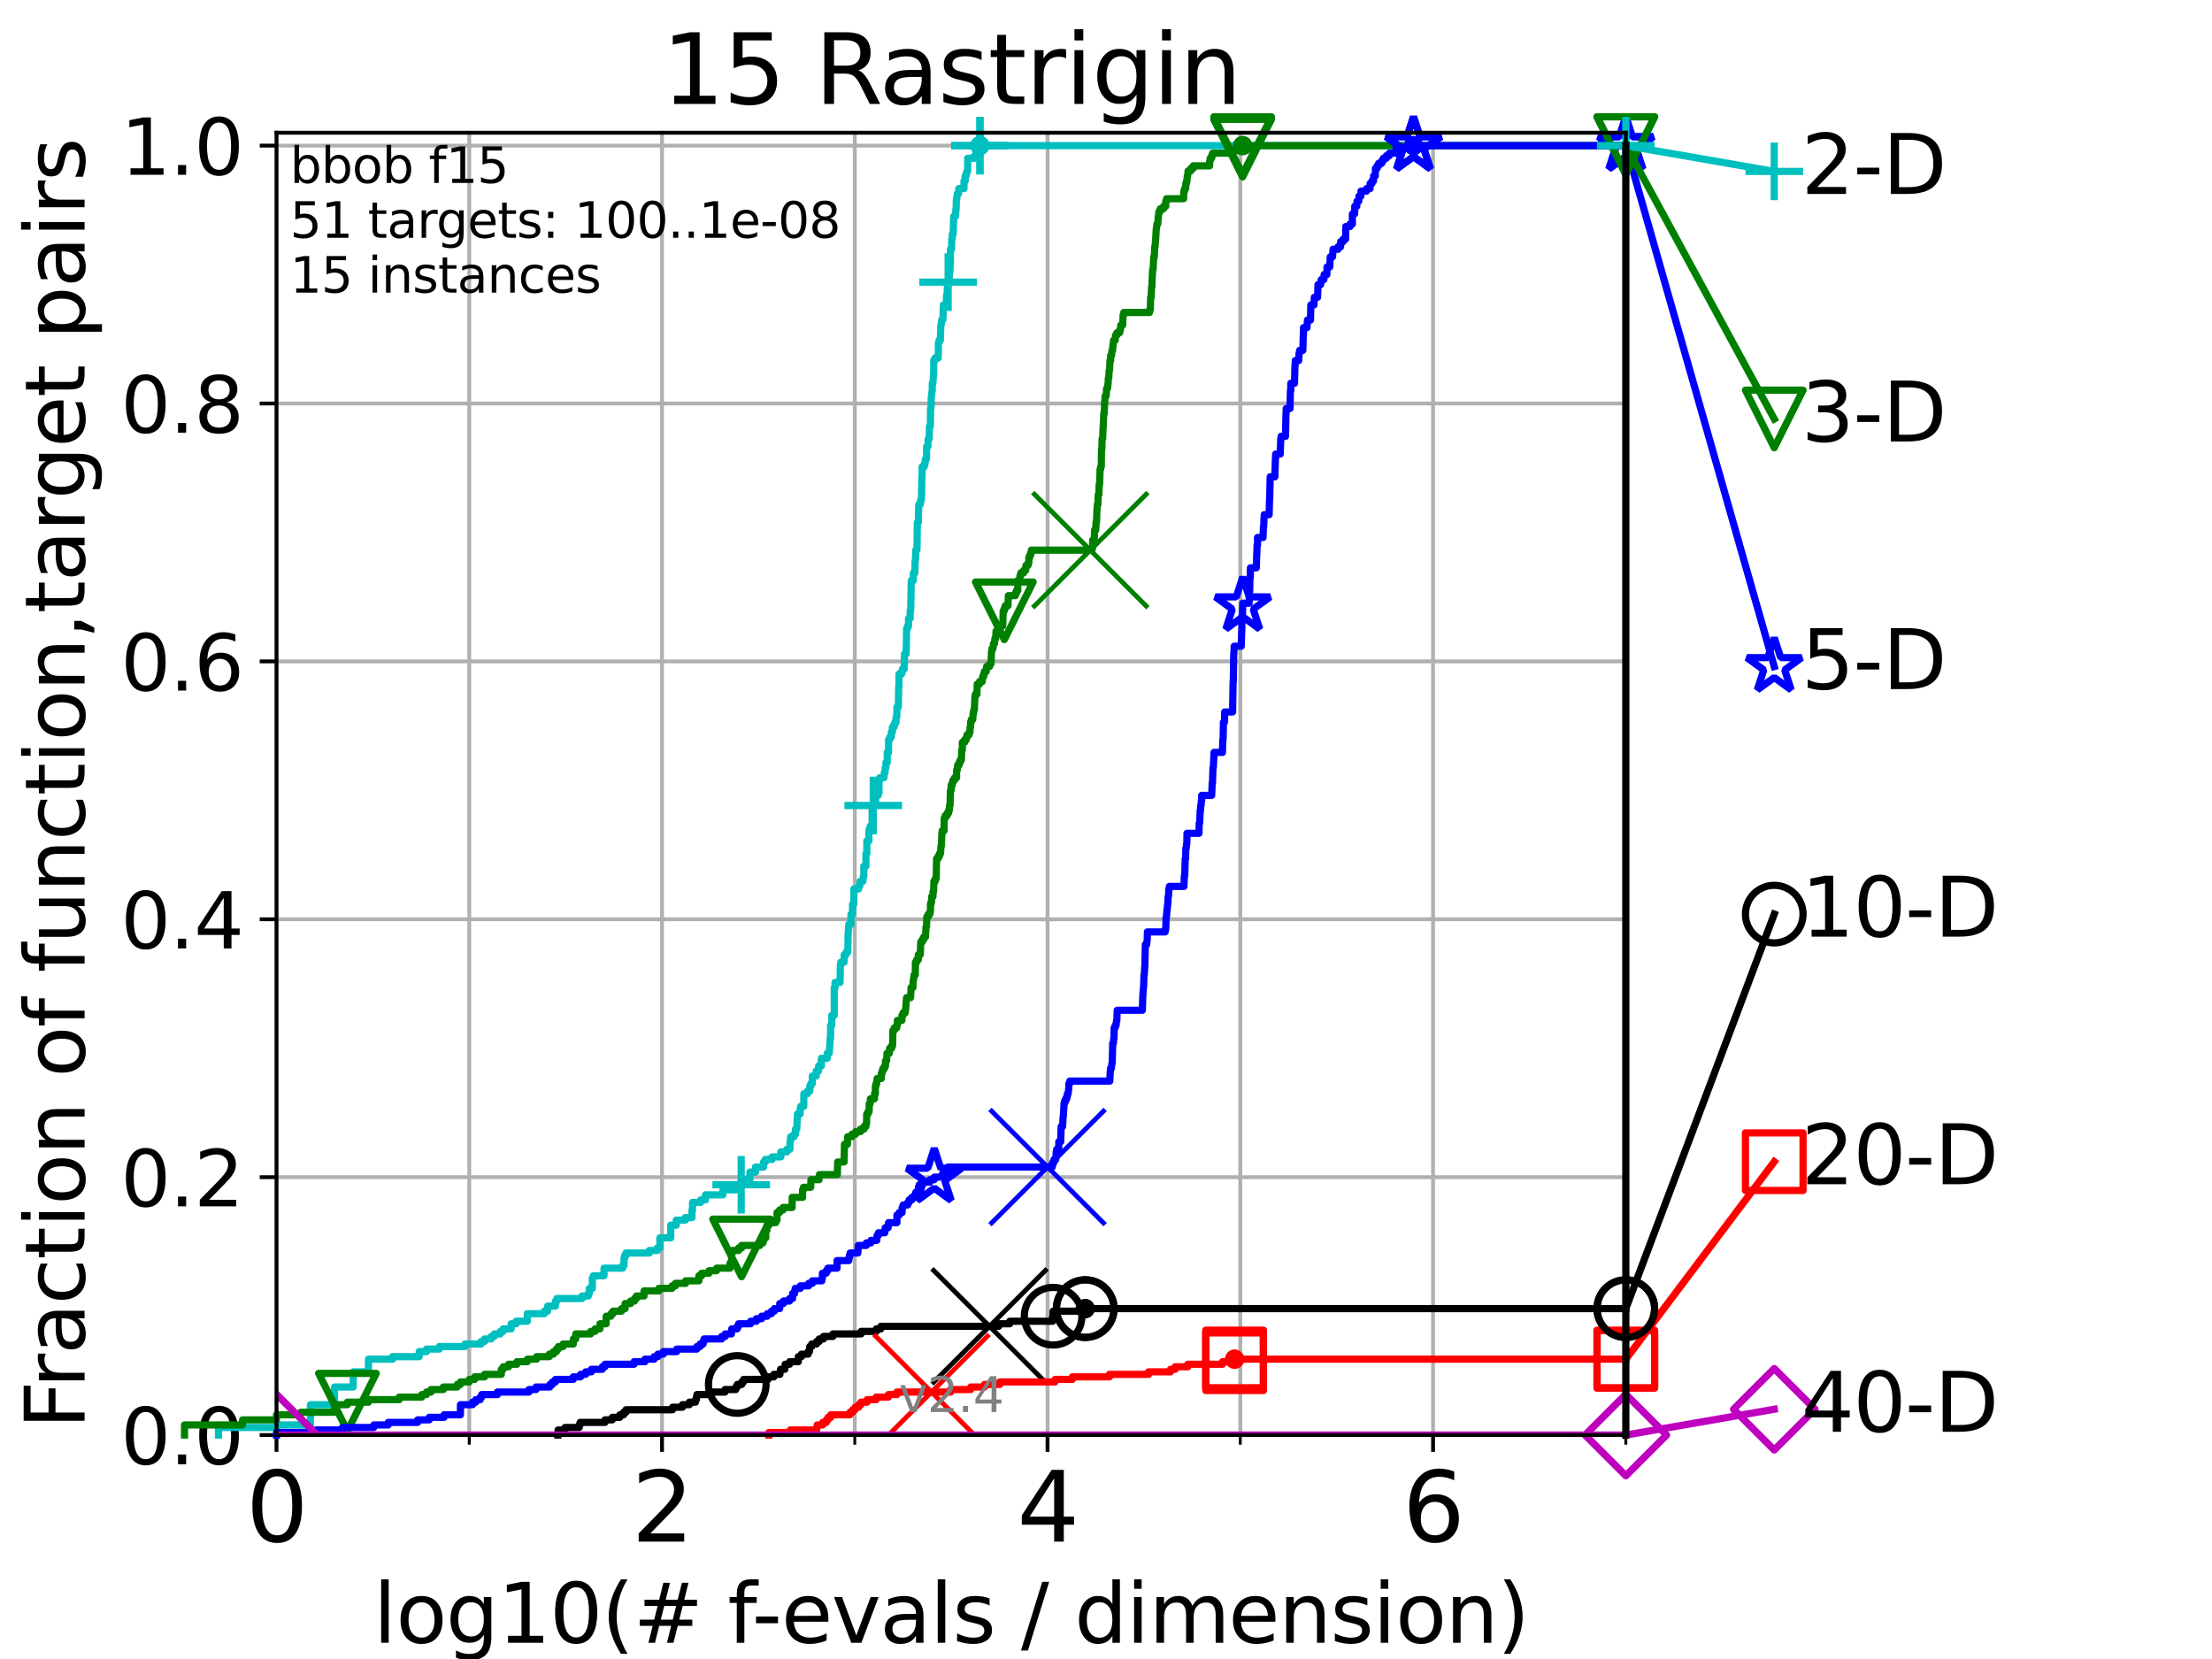 <?xml version="1.0" encoding="utf-8" standalone="no"?>
<!DOCTYPE svg PUBLIC "-//W3C//DTD SVG 1.1//EN"
  "http://www.w3.org/Graphics/SVG/1.1/DTD/svg11.dtd">
<svg height="345.6pt" version="1.1" viewBox="0 0 460.8 345.6" width="460.8pt" xmlns="http://www.w3.org/2000/svg" xmlns:xlink="http://www.w3.org/1999/xlink">
 <defs>
  <style type="text/css">*{stroke-linecap:butt;stroke-linejoin:round;}</style>
 </defs>
 <g id="figure_1">
  <g id="patch_1">
   <path d="M 0 345.6 
L 460.8 345.6 
L 460.8 0 
L 0 0 
z
" style="fill:#ffffff;"/>
  </g>
  <g id="axes_1">
   <g id="patch_2">
    <path d="M 57.6 298.944 
L 338.688 298.944 
L 338.688 27.648 
L 57.6 27.648 
z
" style="fill:#ffffff;"/>
   </g>
   <g id="matplotlib.axis_1">
    <g id="xtick_1">
     <g id="line2d_1">
      <path clip-path="url(#p0e43be6af9)" d="M 57.6 298.944 
L 57.6 27.648 
" style="fill:none;stroke:#b0b0b0;stroke-linecap:square;stroke-width:0.8;"/>
     </g>
     <g id="line2d_2">
      <defs>
       <path d="M 0 0 
L 0 3.5 
" id="mece39b4606" style="stroke:#000000;stroke-width:0.8;"/>
      </defs>
      <g>
       <use style="stroke:#000000;stroke-width:0.8;" x="57.6" xlink:href="#mece39b4606" y="298.944"/>
      </g>
     </g>
     <g id="text_1">
      <!-- 0 -->
      <g transform="translate(51.237 321.141)scale(0.2 -0.2)">
       <defs>
        <path d="M 2034 4250 
Q 1547 4250 1301 3770 
Q 1056 3291 1056 2328 
Q 1056 1369 1301 889 
Q 1547 409 2034 409 
Q 2525 409 2770 889 
Q 3016 1369 3016 2328 
Q 3016 3291 2770 3770 
Q 2525 4250 2034 4250 
z
M 2034 4750 
Q 2819 4750 3233 4129 
Q 3647 3509 3647 2328 
Q 3647 1150 3233 529 
Q 2819 -91 2034 -91 
Q 1250 -91 836 529 
Q 422 1150 422 2328 
Q 422 3509 836 4129 
Q 1250 4750 2034 4750 
z
" id="DejaVuSans-30" transform="scale(0.016)"/>
       </defs>
       <use xlink:href="#DejaVuSans-30"/>
      </g>
     </g>
    </g>
    <g id="xtick_2">
     <g id="line2d_3">
      <path clip-path="url(#p0e43be6af9)" d="M 137.911 298.944 
L 137.911 27.648 
" style="fill:none;stroke:#b0b0b0;stroke-linecap:square;stroke-width:0.8;"/>
     </g>
     <g id="line2d_4">
      <g>
       <use style="stroke:#000000;stroke-width:0.8;" x="137.911" xlink:href="#mece39b4606" y="298.944"/>
      </g>
     </g>
     <g id="text_2">
      <!-- 2 -->
      <g transform="translate(131.548 321.141)scale(0.2 -0.2)">
       <defs>
        <path d="M 1228 531 
L 3431 531 
L 3431 0 
L 469 0 
L 469 531 
Q 828 903 1448 1529 
Q 2069 2156 2228 2338 
Q 2531 2678 2651 2914 
Q 2772 3150 2772 3378 
Q 2772 3750 2511 3984 
Q 2250 4219 1831 4219 
Q 1534 4219 1204 4116 
Q 875 4013 500 3803 
L 500 4441 
Q 881 4594 1212 4672 
Q 1544 4750 1819 4750 
Q 2544 4750 2975 4387 
Q 3406 4025 3406 3419 
Q 3406 3131 3298 2873 
Q 3191 2616 2906 2266 
Q 2828 2175 2409 1742 
Q 1991 1309 1228 531 
z
" id="DejaVuSans-32" transform="scale(0.016)"/>
       </defs>
       <use xlink:href="#DejaVuSans-32"/>
      </g>
     </g>
    </g>
    <g id="xtick_3">
     <g id="line2d_5">
      <path clip-path="url(#p0e43be6af9)" d="M 218.222 298.944 
L 218.222 27.648 
" style="fill:none;stroke:#b0b0b0;stroke-linecap:square;stroke-width:0.8;"/>
     </g>
     <g id="line2d_6">
      <g>
       <use style="stroke:#000000;stroke-width:0.8;" x="218.222" xlink:href="#mece39b4606" y="298.944"/>
      </g>
     </g>
     <g id="text_3">
      <!-- 4 -->
      <g transform="translate(211.859 321.141)scale(0.2 -0.2)">
       <defs>
        <path d="M 2419 4116 
L 825 1625 
L 2419 1625 
L 2419 4116 
z
M 2253 4666 
L 3047 4666 
L 3047 1625 
L 3713 1625 
L 3713 1100 
L 3047 1100 
L 3047 0 
L 2419 0 
L 2419 1100 
L 313 1100 
L 313 1709 
L 2253 4666 
z
" id="DejaVuSans-34" transform="scale(0.016)"/>
       </defs>
       <use xlink:href="#DejaVuSans-34"/>
      </g>
     </g>
    </g>
    <g id="xtick_4">
     <g id="line2d_7">
      <path clip-path="url(#p0e43be6af9)" d="M 298.533 298.944 
L 298.533 27.648 
" style="fill:none;stroke:#b0b0b0;stroke-linecap:square;stroke-width:0.8;"/>
     </g>
     <g id="line2d_8">
      <g>
       <use style="stroke:#000000;stroke-width:0.8;" x="298.533" xlink:href="#mece39b4606" y="298.944"/>
      </g>
     </g>
     <g id="text_4">
      <!-- 6 -->
      <g transform="translate(292.17 321.141)scale(0.2 -0.2)">
       <defs>
        <path d="M 2113 2584 
Q 1688 2584 1439 2293 
Q 1191 2003 1191 1497 
Q 1191 994 1439 701 
Q 1688 409 2113 409 
Q 2538 409 2786 701 
Q 3034 994 3034 1497 
Q 3034 2003 2786 2293 
Q 2538 2584 2113 2584 
z
M 3366 4563 
L 3366 3988 
Q 3128 4100 2886 4159 
Q 2644 4219 2406 4219 
Q 1781 4219 1451 3797 
Q 1122 3375 1075 2522 
Q 1259 2794 1537 2939 
Q 1816 3084 2150 3084 
Q 2853 3084 3261 2657 
Q 3669 2231 3669 1497 
Q 3669 778 3244 343 
Q 2819 -91 2113 -91 
Q 1303 -91 875 529 
Q 447 1150 447 2328 
Q 447 3434 972 4092 
Q 1497 4750 2381 4750 
Q 2619 4750 2861 4703 
Q 3103 4656 3366 4563 
z
" id="DejaVuSans-36" transform="scale(0.016)"/>
       </defs>
       <use xlink:href="#DejaVuSans-36"/>
      </g>
     </g>
    </g>
    <g id="xtick_5">
     <g id="line2d_9">
      <path clip-path="url(#p0e43be6af9)" d="M 97.755 298.944 
L 97.755 27.648 
" style="fill:none;stroke:#b0b0b0;stroke-linecap:square;stroke-width:0.8;"/>
     </g>
     <g id="line2d_10">
      <defs>
       <path d="M 0 0 
L 0 2 
" id="mcd203b5c73" style="stroke:#000000;stroke-width:0.6;"/>
      </defs>
      <g>
       <use style="stroke:#000000;stroke-width:0.6;" x="97.755" xlink:href="#mcd203b5c73" y="298.944"/>
      </g>
     </g>
    </g>
    <g id="xtick_6">
     <g id="line2d_11">
      <path clip-path="url(#p0e43be6af9)" d="M 178.066 298.944 
L 178.066 27.648 
" style="fill:none;stroke:#b0b0b0;stroke-linecap:square;stroke-width:0.8;"/>
     </g>
     <g id="line2d_12">
      <g>
       <use style="stroke:#000000;stroke-width:0.6;" x="178.066" xlink:href="#mcd203b5c73" y="298.944"/>
      </g>
     </g>
    </g>
    <g id="xtick_7">
     <g id="line2d_13">
      <path clip-path="url(#p0e43be6af9)" d="M 258.377 298.944 
L 258.377 27.648 
" style="fill:none;stroke:#b0b0b0;stroke-linecap:square;stroke-width:0.8;"/>
     </g>
     <g id="line2d_14">
      <g>
       <use style="stroke:#000000;stroke-width:0.6;" x="258.377" xlink:href="#mcd203b5c73" y="298.944"/>
      </g>
     </g>
    </g>
    <g id="xtick_8">
     <g id="line2d_15">
      <path clip-path="url(#p0e43be6af9)" d="M 338.688 298.944 
L 338.688 27.648 
" style="fill:none;stroke:#b0b0b0;stroke-linecap:square;stroke-width:0.8;"/>
     </g>
     <g id="line2d_16">
      <g>
       <use style="stroke:#000000;stroke-width:0.6;" x="338.688" xlink:href="#mcd203b5c73" y="298.944"/>
      </g>
     </g>
    </g>
    <g id="text_5">
     <!-- log10(# f-evals / dimension) -->
     <g transform="translate(77.764 342.218)scale(0.17 -0.17)">
      <defs>
       <path d="M 603 4863 
L 1178 4863 
L 1178 0 
L 603 0 
L 603 4863 
z
" id="DejaVuSans-6c" transform="scale(0.016)"/>
       <path d="M 1959 3097 
Q 1497 3097 1228 2736 
Q 959 2375 959 1747 
Q 959 1119 1226 758 
Q 1494 397 1959 397 
Q 2419 397 2687 759 
Q 2956 1122 2956 1747 
Q 2956 2369 2687 2733 
Q 2419 3097 1959 3097 
z
M 1959 3584 
Q 2709 3584 3137 3096 
Q 3566 2609 3566 1747 
Q 3566 888 3137 398 
Q 2709 -91 1959 -91 
Q 1206 -91 779 398 
Q 353 888 353 1747 
Q 353 2609 779 3096 
Q 1206 3584 1959 3584 
z
" id="DejaVuSans-6f" transform="scale(0.016)"/>
       <path d="M 2906 1791 
Q 2906 2416 2648 2759 
Q 2391 3103 1925 3103 
Q 1463 3103 1205 2759 
Q 947 2416 947 1791 
Q 947 1169 1205 825 
Q 1463 481 1925 481 
Q 2391 481 2648 825 
Q 2906 1169 2906 1791 
z
M 3481 434 
Q 3481 -459 3084 -895 
Q 2688 -1331 1869 -1331 
Q 1566 -1331 1297 -1286 
Q 1028 -1241 775 -1147 
L 775 -588 
Q 1028 -725 1275 -790 
Q 1522 -856 1778 -856 
Q 2344 -856 2625 -561 
Q 2906 -266 2906 331 
L 2906 616 
Q 2728 306 2450 153 
Q 2172 0 1784 0 
Q 1141 0 747 490 
Q 353 981 353 1791 
Q 353 2603 747 3093 
Q 1141 3584 1784 3584 
Q 2172 3584 2450 3431 
Q 2728 3278 2906 2969 
L 2906 3500 
L 3481 3500 
L 3481 434 
z
" id="DejaVuSans-67" transform="scale(0.016)"/>
       <path d="M 794 531 
L 1825 531 
L 1825 4091 
L 703 3866 
L 703 4441 
L 1819 4666 
L 2450 4666 
L 2450 531 
L 3481 531 
L 3481 0 
L 794 0 
L 794 531 
z
" id="DejaVuSans-31" transform="scale(0.016)"/>
       <path d="M 1984 4856 
Q 1566 4138 1362 3434 
Q 1159 2731 1159 2009 
Q 1159 1288 1364 580 
Q 1569 -128 1984 -844 
L 1484 -844 
Q 1016 -109 783 600 
Q 550 1309 550 2009 
Q 550 2706 781 3412 
Q 1013 4119 1484 4856 
L 1984 4856 
z
" id="DejaVuSans-28" transform="scale(0.016)"/>
       <path d="M 3272 2816 
L 2363 2816 
L 2100 1772 
L 3016 1772 
L 3272 2816 
z
M 2803 4594 
L 2478 3297 
L 3391 3297 
L 3719 4594 
L 4219 4594 
L 3897 3297 
L 4872 3297 
L 4872 2816 
L 3775 2816 
L 3519 1772 
L 4513 1772 
L 4513 1294 
L 3397 1294 
L 3072 0 
L 2572 0 
L 2894 1294 
L 1978 1294 
L 1656 0 
L 1153 0 
L 1478 1294 
L 494 1294 
L 494 1772 
L 1594 1772 
L 1856 2816 
L 850 2816 
L 850 3297 
L 1978 3297 
L 2297 4594 
L 2803 4594 
z
" id="DejaVuSans-23" transform="scale(0.016)"/>
       <path id="DejaVuSans-20" transform="scale(0.016)"/>
       <path d="M 2375 4863 
L 2375 4384 
L 1825 4384 
Q 1516 4384 1395 4259 
Q 1275 4134 1275 3809 
L 1275 3500 
L 2222 3500 
L 2222 3053 
L 1275 3053 
L 1275 0 
L 697 0 
L 697 3053 
L 147 3053 
L 147 3500 
L 697 3500 
L 697 3744 
Q 697 4328 969 4595 
Q 1241 4863 1831 4863 
L 2375 4863 
z
" id="DejaVuSans-66" transform="scale(0.016)"/>
       <path d="M 313 2009 
L 1997 2009 
L 1997 1497 
L 313 1497 
L 313 2009 
z
" id="DejaVuSans-2d" transform="scale(0.016)"/>
       <path d="M 3597 1894 
L 3597 1613 
L 953 1613 
Q 991 1019 1311 708 
Q 1631 397 2203 397 
Q 2534 397 2845 478 
Q 3156 559 3463 722 
L 3463 178 
Q 3153 47 2828 -22 
Q 2503 -91 2169 -91 
Q 1331 -91 842 396 
Q 353 884 353 1716 
Q 353 2575 817 3079 
Q 1281 3584 2069 3584 
Q 2775 3584 3186 3129 
Q 3597 2675 3597 1894 
z
M 3022 2063 
Q 3016 2534 2758 2815 
Q 2500 3097 2075 3097 
Q 1594 3097 1305 2825 
Q 1016 2553 972 2059 
L 3022 2063 
z
" id="DejaVuSans-65" transform="scale(0.016)"/>
       <path d="M 191 3500 
L 800 3500 
L 1894 563 
L 2988 3500 
L 3597 3500 
L 2284 0 
L 1503 0 
L 191 3500 
z
" id="DejaVuSans-76" transform="scale(0.016)"/>
       <path d="M 2194 1759 
Q 1497 1759 1228 1600 
Q 959 1441 959 1056 
Q 959 750 1161 570 
Q 1363 391 1709 391 
Q 2188 391 2477 730 
Q 2766 1069 2766 1631 
L 2766 1759 
L 2194 1759 
z
M 3341 1997 
L 3341 0 
L 2766 0 
L 2766 531 
Q 2569 213 2275 61 
Q 1981 -91 1556 -91 
Q 1019 -91 701 211 
Q 384 513 384 1019 
Q 384 1609 779 1909 
Q 1175 2209 1959 2209 
L 2766 2209 
L 2766 2266 
Q 2766 2663 2505 2880 
Q 2244 3097 1772 3097 
Q 1472 3097 1187 3025 
Q 903 2953 641 2809 
L 641 3341 
Q 956 3463 1253 3523 
Q 1550 3584 1831 3584 
Q 2591 3584 2966 3190 
Q 3341 2797 3341 1997 
z
" id="DejaVuSans-61" transform="scale(0.016)"/>
       <path d="M 2834 3397 
L 2834 2853 
Q 2591 2978 2328 3040 
Q 2066 3103 1784 3103 
Q 1356 3103 1142 2972 
Q 928 2841 928 2578 
Q 928 2378 1081 2264 
Q 1234 2150 1697 2047 
L 1894 2003 
Q 2506 1872 2764 1633 
Q 3022 1394 3022 966 
Q 3022 478 2636 193 
Q 2250 -91 1575 -91 
Q 1294 -91 989 -36 
Q 684 19 347 128 
L 347 722 
Q 666 556 975 473 
Q 1284 391 1588 391 
Q 1994 391 2212 530 
Q 2431 669 2431 922 
Q 2431 1156 2273 1281 
Q 2116 1406 1581 1522 
L 1381 1569 
Q 847 1681 609 1914 
Q 372 2147 372 2553 
Q 372 3047 722 3315 
Q 1072 3584 1716 3584 
Q 2034 3584 2315 3537 
Q 2597 3491 2834 3397 
z
" id="DejaVuSans-73" transform="scale(0.016)"/>
       <path d="M 1625 4666 
L 2156 4666 
L 531 -594 
L 0 -594 
L 1625 4666 
z
" id="DejaVuSans-2f" transform="scale(0.016)"/>
       <path d="M 2906 2969 
L 2906 4863 
L 3481 4863 
L 3481 0 
L 2906 0 
L 2906 525 
Q 2725 213 2448 61 
Q 2172 -91 1784 -91 
Q 1150 -91 751 415 
Q 353 922 353 1747 
Q 353 2572 751 3078 
Q 1150 3584 1784 3584 
Q 2172 3584 2448 3432 
Q 2725 3281 2906 2969 
z
M 947 1747 
Q 947 1113 1208 752 
Q 1469 391 1925 391 
Q 2381 391 2643 752 
Q 2906 1113 2906 1747 
Q 2906 2381 2643 2742 
Q 2381 3103 1925 3103 
Q 1469 3103 1208 2742 
Q 947 2381 947 1747 
z
" id="DejaVuSans-64" transform="scale(0.016)"/>
       <path d="M 603 3500 
L 1178 3500 
L 1178 0 
L 603 0 
L 603 3500 
z
M 603 4863 
L 1178 4863 
L 1178 4134 
L 603 4134 
L 603 4863 
z
" id="DejaVuSans-69" transform="scale(0.016)"/>
       <path d="M 3328 2828 
Q 3544 3216 3844 3400 
Q 4144 3584 4550 3584 
Q 5097 3584 5394 3201 
Q 5691 2819 5691 2113 
L 5691 0 
L 5113 0 
L 5113 2094 
Q 5113 2597 4934 2840 
Q 4756 3084 4391 3084 
Q 3944 3084 3684 2787 
Q 3425 2491 3425 1978 
L 3425 0 
L 2847 0 
L 2847 2094 
Q 2847 2600 2669 2842 
Q 2491 3084 2119 3084 
Q 1678 3084 1418 2786 
Q 1159 2488 1159 1978 
L 1159 0 
L 581 0 
L 581 3500 
L 1159 3500 
L 1159 2956 
Q 1356 3278 1631 3431 
Q 1906 3584 2284 3584 
Q 2666 3584 2933 3390 
Q 3200 3197 3328 2828 
z
" id="DejaVuSans-6d" transform="scale(0.016)"/>
       <path d="M 3513 2113 
L 3513 0 
L 2938 0 
L 2938 2094 
Q 2938 2591 2744 2837 
Q 2550 3084 2163 3084 
Q 1697 3084 1428 2787 
Q 1159 2491 1159 1978 
L 1159 0 
L 581 0 
L 581 3500 
L 1159 3500 
L 1159 2956 
Q 1366 3272 1645 3428 
Q 1925 3584 2291 3584 
Q 2894 3584 3203 3211 
Q 3513 2838 3513 2113 
z
" id="DejaVuSans-6e" transform="scale(0.016)"/>
       <path d="M 513 4856 
L 1013 4856 
Q 1481 4119 1714 3412 
Q 1947 2706 1947 2009 
Q 1947 1309 1714 600 
Q 1481 -109 1013 -844 
L 513 -844 
Q 928 -128 1133 580 
Q 1338 1288 1338 2009 
Q 1338 2731 1133 3434 
Q 928 4138 513 4856 
z
" id="DejaVuSans-29" transform="scale(0.016)"/>
      </defs>
      <use xlink:href="#DejaVuSans-6c"/>
      <use x="27.783" xlink:href="#DejaVuSans-6f"/>
      <use x="88.965" xlink:href="#DejaVuSans-67"/>
      <use x="152.441" xlink:href="#DejaVuSans-31"/>
      <use x="216.064" xlink:href="#DejaVuSans-30"/>
      <use x="279.688" xlink:href="#DejaVuSans-28"/>
      <use x="318.701" xlink:href="#DejaVuSans-23"/>
      <use x="402.49" xlink:href="#DejaVuSans-20"/>
      <use x="434.277" xlink:href="#DejaVuSans-66"/>
      <use x="463.982" xlink:href="#DejaVuSans-2d"/>
      <use x="500.066" xlink:href="#DejaVuSans-65"/>
      <use x="561.59" xlink:href="#DejaVuSans-76"/>
      <use x="620.77" xlink:href="#DejaVuSans-61"/>
      <use x="682.049" xlink:href="#DejaVuSans-6c"/>
      <use x="709.832" xlink:href="#DejaVuSans-73"/>
      <use x="761.932" xlink:href="#DejaVuSans-20"/>
      <use x="793.719" xlink:href="#DejaVuSans-2f"/>
      <use x="827.41" xlink:href="#DejaVuSans-20"/>
      <use x="859.197" xlink:href="#DejaVuSans-64"/>
      <use x="922.674" xlink:href="#DejaVuSans-69"/>
      <use x="950.457" xlink:href="#DejaVuSans-6d"/>
      <use x="1047.869" xlink:href="#DejaVuSans-65"/>
      <use x="1109.393" xlink:href="#DejaVuSans-6e"/>
      <use x="1172.771" xlink:href="#DejaVuSans-73"/>
      <use x="1224.871" xlink:href="#DejaVuSans-69"/>
      <use x="1252.654" xlink:href="#DejaVuSans-6f"/>
      <use x="1313.836" xlink:href="#DejaVuSans-6e"/>
      <use x="1377.215" xlink:href="#DejaVuSans-29"/>
     </g>
    </g>
   </g>
   <g id="matplotlib.axis_2">
    <g id="ytick_1">
     <g id="line2d_17">
      <path clip-path="url(#p0e43be6af9)" d="M 57.6 298.944 
L 338.688 298.944 
" style="fill:none;stroke:#b0b0b0;stroke-linecap:square;stroke-width:0.8;"/>
     </g>
     <g id="line2d_18">
      <defs>
       <path d="M 0 0 
L -3.5 0 
" id="m802f069d3a" style="stroke:#000000;stroke-width:0.8;"/>
      </defs>
      <g>
       <use style="stroke:#000000;stroke-width:0.8;" x="57.6" xlink:href="#m802f069d3a" y="298.944"/>
      </g>
     </g>
     <g id="text_6">
      <!-- 0.0 -->
      <g transform="translate(25.155 305.023)scale(0.16 -0.16)">
       <defs>
        <path d="M 684 794 
L 1344 794 
L 1344 0 
L 684 0 
L 684 794 
z
" id="DejaVuSans-2e" transform="scale(0.016)"/>
       </defs>
       <use xlink:href="#DejaVuSans-30"/>
       <use x="63.623" xlink:href="#DejaVuSans-2e"/>
       <use x="95.41" xlink:href="#DejaVuSans-30"/>
      </g>
     </g>
    </g>
    <g id="ytick_2">
     <g id="line2d_19">
      <path clip-path="url(#p0e43be6af9)" d="M 57.6 245.222 
L 338.688 245.222 
" style="fill:none;stroke:#b0b0b0;stroke-linecap:square;stroke-width:0.8;"/>
     </g>
     <g id="line2d_20">
      <g>
       <use style="stroke:#000000;stroke-width:0.8;" x="57.6" xlink:href="#m802f069d3a" y="245.222"/>
      </g>
     </g>
     <g id="text_7">
      <!-- 0.2 -->
      <g transform="translate(25.155 251.301)scale(0.16 -0.16)">
       <use xlink:href="#DejaVuSans-30"/>
       <use x="63.623" xlink:href="#DejaVuSans-2e"/>
       <use x="95.41" xlink:href="#DejaVuSans-32"/>
      </g>
     </g>
    </g>
    <g id="ytick_3">
     <g id="line2d_21">
      <path clip-path="url(#p0e43be6af9)" d="M 57.6 191.5 
L 338.688 191.5 
" style="fill:none;stroke:#b0b0b0;stroke-linecap:square;stroke-width:0.8;"/>
     </g>
     <g id="line2d_22">
      <g>
       <use style="stroke:#000000;stroke-width:0.8;" x="57.6" xlink:href="#m802f069d3a" y="191.5"/>
      </g>
     </g>
     <g id="text_8">
      <!-- 0.4 -->
      <g transform="translate(25.155 197.579)scale(0.16 -0.16)">
       <use xlink:href="#DejaVuSans-30"/>
       <use x="63.623" xlink:href="#DejaVuSans-2e"/>
       <use x="95.41" xlink:href="#DejaVuSans-34"/>
      </g>
     </g>
    </g>
    <g id="ytick_4">
     <g id="line2d_23">
      <path clip-path="url(#p0e43be6af9)" d="M 57.6 137.778 
L 338.688 137.778 
" style="fill:none;stroke:#b0b0b0;stroke-linecap:square;stroke-width:0.8;"/>
     </g>
     <g id="line2d_24">
      <g>
       <use style="stroke:#000000;stroke-width:0.8;" x="57.6" xlink:href="#m802f069d3a" y="137.778"/>
      </g>
     </g>
     <g id="text_9">
      <!-- 0.6 -->
      <g transform="translate(25.155 143.857)scale(0.16 -0.16)">
       <use xlink:href="#DejaVuSans-30"/>
       <use x="63.623" xlink:href="#DejaVuSans-2e"/>
       <use x="95.41" xlink:href="#DejaVuSans-36"/>
      </g>
     </g>
    </g>
    <g id="ytick_5">
     <g id="line2d_25">
      <path clip-path="url(#p0e43be6af9)" d="M 57.6 84.056 
L 338.688 84.056 
" style="fill:none;stroke:#b0b0b0;stroke-linecap:square;stroke-width:0.8;"/>
     </g>
     <g id="line2d_26">
      <g>
       <use style="stroke:#000000;stroke-width:0.8;" x="57.6" xlink:href="#m802f069d3a" y="84.056"/>
      </g>
     </g>
     <g id="text_10">
      <!-- 0.8 -->
      <g transform="translate(25.155 90.135)scale(0.16 -0.16)">
       <defs>
        <path d="M 2034 2216 
Q 1584 2216 1326 1975 
Q 1069 1734 1069 1313 
Q 1069 891 1326 650 
Q 1584 409 2034 409 
Q 2484 409 2743 651 
Q 3003 894 3003 1313 
Q 3003 1734 2745 1975 
Q 2488 2216 2034 2216 
z
M 1403 2484 
Q 997 2584 770 2862 
Q 544 3141 544 3541 
Q 544 4100 942 4425 
Q 1341 4750 2034 4750 
Q 2731 4750 3128 4425 
Q 3525 4100 3525 3541 
Q 3525 3141 3298 2862 
Q 3072 2584 2669 2484 
Q 3125 2378 3379 2068 
Q 3634 1759 3634 1313 
Q 3634 634 3220 271 
Q 2806 -91 2034 -91 
Q 1263 -91 848 271 
Q 434 634 434 1313 
Q 434 1759 690 2068 
Q 947 2378 1403 2484 
z
M 1172 3481 
Q 1172 3119 1398 2916 
Q 1625 2713 2034 2713 
Q 2441 2713 2670 2916 
Q 2900 3119 2900 3481 
Q 2900 3844 2670 4047 
Q 2441 4250 2034 4250 
Q 1625 4250 1398 4047 
Q 1172 3844 1172 3481 
z
" id="DejaVuSans-38" transform="scale(0.016)"/>
       </defs>
       <use xlink:href="#DejaVuSans-30"/>
       <use x="63.623" xlink:href="#DejaVuSans-2e"/>
       <use x="95.41" xlink:href="#DejaVuSans-38"/>
      </g>
     </g>
    </g>
    <g id="ytick_6">
     <g id="line2d_27">
      <path clip-path="url(#p0e43be6af9)" d="M 57.6 30.334 
L 338.688 30.334 
" style="fill:none;stroke:#b0b0b0;stroke-linecap:square;stroke-width:0.8;"/>
     </g>
     <g id="line2d_28">
      <g>
       <use style="stroke:#000000;stroke-width:0.8;" x="57.6" xlink:href="#m802f069d3a" y="30.334"/>
      </g>
     </g>
     <g id="text_11">
      <!-- 1.0 -->
      <g transform="translate(25.155 36.413)scale(0.16 -0.16)">
       <use xlink:href="#DejaVuSans-31"/>
       <use x="63.623" xlink:href="#DejaVuSans-2e"/>
       <use x="95.41" xlink:href="#DejaVuSans-30"/>
      </g>
     </g>
    </g>
    <g id="text_12">
     <!-- Fraction of function,target pairs -->
     <g transform="translate(17.62 297.681)rotate(-90)scale(0.17 -0.17)">
      <defs>
       <path d="M 628 4666 
L 3309 4666 
L 3309 4134 
L 1259 4134 
L 1259 2759 
L 3109 2759 
L 3109 2228 
L 1259 2228 
L 1259 0 
L 628 0 
L 628 4666 
z
" id="DejaVuSans-46" transform="scale(0.016)"/>
       <path d="M 2631 2963 
Q 2534 3019 2420 3045 
Q 2306 3072 2169 3072 
Q 1681 3072 1420 2755 
Q 1159 2438 1159 1844 
L 1159 0 
L 581 0 
L 581 3500 
L 1159 3500 
L 1159 2956 
Q 1341 3275 1631 3429 
Q 1922 3584 2338 3584 
Q 2397 3584 2469 3576 
Q 2541 3569 2628 3553 
L 2631 2963 
z
" id="DejaVuSans-72" transform="scale(0.016)"/>
       <path d="M 3122 3366 
L 3122 2828 
Q 2878 2963 2633 3030 
Q 2388 3097 2138 3097 
Q 1578 3097 1268 2742 
Q 959 2388 959 1747 
Q 959 1106 1268 751 
Q 1578 397 2138 397 
Q 2388 397 2633 464 
Q 2878 531 3122 666 
L 3122 134 
Q 2881 22 2623 -34 
Q 2366 -91 2075 -91 
Q 1284 -91 818 406 
Q 353 903 353 1747 
Q 353 2603 823 3093 
Q 1294 3584 2113 3584 
Q 2378 3584 2631 3529 
Q 2884 3475 3122 3366 
z
" id="DejaVuSans-63" transform="scale(0.016)"/>
       <path d="M 1172 4494 
L 1172 3500 
L 2356 3500 
L 2356 3053 
L 1172 3053 
L 1172 1153 
Q 1172 725 1289 603 
Q 1406 481 1766 481 
L 2356 481 
L 2356 0 
L 1766 0 
Q 1100 0 847 248 
Q 594 497 594 1153 
L 594 3053 
L 172 3053 
L 172 3500 
L 594 3500 
L 594 4494 
L 1172 4494 
z
" id="DejaVuSans-74" transform="scale(0.016)"/>
       <path d="M 544 1381 
L 544 3500 
L 1119 3500 
L 1119 1403 
Q 1119 906 1312 657 
Q 1506 409 1894 409 
Q 2359 409 2629 706 
Q 2900 1003 2900 1516 
L 2900 3500 
L 3475 3500 
L 3475 0 
L 2900 0 
L 2900 538 
Q 2691 219 2414 64 
Q 2138 -91 1772 -91 
Q 1169 -91 856 284 
Q 544 659 544 1381 
z
M 1991 3584 
L 1991 3584 
z
" id="DejaVuSans-75" transform="scale(0.016)"/>
       <path d="M 750 794 
L 1409 794 
L 1409 256 
L 897 -744 
L 494 -744 
L 750 256 
L 750 794 
z
" id="DejaVuSans-2c" transform="scale(0.016)"/>
       <path d="M 1159 525 
L 1159 -1331 
L 581 -1331 
L 581 3500 
L 1159 3500 
L 1159 2969 
Q 1341 3281 1617 3432 
Q 1894 3584 2278 3584 
Q 2916 3584 3314 3078 
Q 3713 2572 3713 1747 
Q 3713 922 3314 415 
Q 2916 -91 2278 -91 
Q 1894 -91 1617 61 
Q 1341 213 1159 525 
z
M 3116 1747 
Q 3116 2381 2855 2742 
Q 2594 3103 2138 3103 
Q 1681 3103 1420 2742 
Q 1159 2381 1159 1747 
Q 1159 1113 1420 752 
Q 1681 391 2138 391 
Q 2594 391 2855 752 
Q 3116 1113 3116 1747 
z
" id="DejaVuSans-70" transform="scale(0.016)"/>
      </defs>
      <use xlink:href="#DejaVuSans-46"/>
      <use x="50.27" xlink:href="#DejaVuSans-72"/>
      <use x="91.383" xlink:href="#DejaVuSans-61"/>
      <use x="152.662" xlink:href="#DejaVuSans-63"/>
      <use x="207.643" xlink:href="#DejaVuSans-74"/>
      <use x="246.852" xlink:href="#DejaVuSans-69"/>
      <use x="274.635" xlink:href="#DejaVuSans-6f"/>
      <use x="335.816" xlink:href="#DejaVuSans-6e"/>
      <use x="399.195" xlink:href="#DejaVuSans-20"/>
      <use x="430.982" xlink:href="#DejaVuSans-6f"/>
      <use x="492.164" xlink:href="#DejaVuSans-66"/>
      <use x="527.369" xlink:href="#DejaVuSans-20"/>
      <use x="559.156" xlink:href="#DejaVuSans-66"/>
      <use x="594.361" xlink:href="#DejaVuSans-75"/>
      <use x="657.74" xlink:href="#DejaVuSans-6e"/>
      <use x="721.119" xlink:href="#DejaVuSans-63"/>
      <use x="776.1" xlink:href="#DejaVuSans-74"/>
      <use x="815.309" xlink:href="#DejaVuSans-69"/>
      <use x="843.092" xlink:href="#DejaVuSans-6f"/>
      <use x="904.273" xlink:href="#DejaVuSans-6e"/>
      <use x="967.652" xlink:href="#DejaVuSans-2c"/>
      <use x="999.439" xlink:href="#DejaVuSans-74"/>
      <use x="1038.648" xlink:href="#DejaVuSans-61"/>
      <use x="1099.928" xlink:href="#DejaVuSans-72"/>
      <use x="1139.291" xlink:href="#DejaVuSans-67"/>
      <use x="1202.768" xlink:href="#DejaVuSans-65"/>
      <use x="1264.291" xlink:href="#DejaVuSans-74"/>
      <use x="1303.5" xlink:href="#DejaVuSans-20"/>
      <use x="1335.287" xlink:href="#DejaVuSans-70"/>
      <use x="1398.764" xlink:href="#DejaVuSans-61"/>
      <use x="1460.043" xlink:href="#DejaVuSans-69"/>
      <use x="1487.826" xlink:href="#DejaVuSans-72"/>
      <use x="1528.939" xlink:href="#DejaVuSans-73"/>
     </g>
    </g>
   </g>
   <g id="line2d_29">
    <defs>
     <path d="M 0 1.5 
C 0.398 1.5 0.779 1.342 1.061 1.061 
C 1.342 0.779 1.5 0.398 1.5 0 
C 1.5 -0.398 1.342 -0.779 1.061 -1.061 
C 0.779 -1.342 0.398 -1.5 0 -1.5 
C -0.398 -1.5 -0.779 -1.342 -1.061 -1.061 
C -1.342 -0.779 -1.5 -0.398 -1.5 0 
C -1.5 0.398 -1.342 0.779 -1.061 1.061 
C -0.779 1.342 -0.398 1.5 0 1.5 
z
" id="m192e697d5d" style="stroke:#00bfbf;"/>
    </defs>
    <g>
     <use style="fill:#00bfbf;stroke:#00bfbf;" x="204.141" xlink:href="#m192e697d5d" y="30.334"/>
     <use style="fill:#00bfbf;stroke:#00bfbf;" x="204.141" xlink:href="#m192e697d5d" y="30.334"/>
    </g>
   </g>
   <g id="line2d_30">
    <path d="M 45.512 298.944 
L 45.512 297.364 
L 57.6 297.364 
L 57.6 296.837 
L 64.671 296.837 
L 64.671 292.624 
L 69.688 292.624 
L 69.688 288.937 
L 73.579 288.937 
L 73.579 285.777 
L 76.759 285.777 
L 76.759 283.143 
L 81.776 283.143 
L 81.776 282.617 
L 87.33 282.617 
L 87.33 281.563 
L 88.847 281.563 
L 88.847 281.037 
L 91.535 281.037 
L 91.535 280.51 
L 96.861 280.51 
L 96.861 279.983 
L 100.193 279.983 
L 100.193 279.457 
L 100.935 279.457 
L 100.935 278.93 
L 102.331 278.93 
L 102.331 278.403 
L 102.989 278.403 
L 102.989 277.877 
L 104.235 277.877 
L 104.235 277.35 
L 104.826 277.35 
L 104.826 276.823 
L 106.489 276.823 
L 106.489 275.77 
L 107.515 275.77 
L 107.515 275.243 
L 109.843 275.243 
L 109.843 273.663 
L 113.383 273.663 
L 113.383 273.136 
L 114.08 273.136 
L 114.08 272.083 
L 115.711 272.083 
L 115.711 271.03 
L 116.02 271.03 
L 116.02 270.503 
L 121.265 270.503 
L 121.265 269.976 
L 122.573 269.976 
L 122.573 269.45 
L 122.782 269.45 
L 122.782 268.396 
L 123.394 268.396 
L 123.394 266.289 
L 123.594 266.289 
L 123.594 265.763 
L 125.823 265.763 
L 125.823 264.183 
L 129.714 264.183 
L 129.714 263.656 
L 129.991 263.656 
L 129.991 262.076 
L 130.128 262.076 
L 130.128 261.549 
L 130.398 261.549 
L 130.398 261.023 
L 135.281 261.023 
L 135.281 260.496 
L 136.924 260.496 
L 136.924 259.969 
L 137.469 259.969 
L 137.469 257.862 
L 139.731 257.862 
L 139.731 255.229 
L 140.871 255.229 
L 140.871 254.176 
L 142.753 254.176 
L 142.753 253.649 
L 144.148 253.649 
L 144.148 252.069 
L 144.27 252.069 
L 144.27 250.489 
L 145.943 250.489 
L 145.943 249.962 
L 146.958 249.962 
L 146.958 248.909 
L 150.599 248.909 
L 150.599 247.855 
L 153.323 247.855 
L 153.323 246.802 
L 154.406 246.802 
L 154.406 245.749 
L 156.206 245.749 
L 156.206 244.169 
L 157.387 244.169 
L 157.387 243.115 
L 159.072 243.115 
L 159.072 242.062 
L 159.431 242.062 
L 159.431 241.535 
L 160.845 241.535 
L 160.845 241.009 
L 162.666 241.009 
L 162.666 239.955 
L 163.907 239.955 
L 163.907 239.428 
L 164.543 239.428 
L 164.581 237.848 
L 164.656 237.848 
L 164.713 236.795 
L 165.411 236.795 
L 165.411 236.268 
L 165.715 236.268 
L 165.715 235.215 
L 165.978 235.215 
L 166.065 233.108 
L 166.117 233.108 
L 166.117 232.055 
L 166.679 232.055 
L 166.679 231.001 
L 166.796 231.001 
L 166.796 230.475 
L 167.449 230.475 
L 167.449 227.841 
L 168.202 227.841 
L 168.202 227.315 
L 168.686 227.315 
L 168.686 226.261 
L 168.894 226.261 
L 168.894 225.735 
L 169.216 225.735 
L 169.216 224.155 
L 170.036 224.155 
L 170.036 223.101 
L 170.527 223.101 
L 170.527 222.048 
L 171.108 222.048 
L 171.108 220.468 
L 172.325 220.468 
L 172.337 219.414 
L 172.744 219.414 
L 172.851 217.834 
L 172.862 217.834 
L 172.944 216.254 
L 173.026 216.254 
L 173.026 213.621 
L 173.28 213.621 
L 173.28 211.514 
L 173.789 211.514 
L 173.789 205.721 
L 173.955 205.721 
L 173.955 204.667 
L 174.995 204.667 
L 175.067 200.98 
L 175.15 200.98 
L 175.15 200.454 
L 175.827 200.454 
L 175.877 198.874 
L 176.268 198.874 
L 176.268 198.347 
L 176.603 198.347 
L 176.688 194.133 
L 176.735 194.133 
L 176.81 192.553 
L 177.282 192.553 
L 177.282 190.447 
L 177.607 190.447 
L 177.607 188.34 
L 177.873 188.34 
L 177.873 185.18 
L 178.859 185.18 
L 178.859 184.653 
L 179.091 184.653 
L 179.173 183.6 
L 179.76 183.6 
L 179.863 182.546 
L 179.949 182.546 
L 179.949 180.44 
L 180.39 180.44 
L 180.39 177.806 
L 180.579 177.806 
L 180.579 175.173 
L 181.012 175.173 
L 181.012 173.066 
L 181.129 173.066 
L 181.129 172.539 
L 181.34 172.539 
L 181.34 172.013 
L 181.684 172.013 
L 181.684 168.326 
L 181.909 168.326 
L 181.909 167.799 
L 182.399 167.799 
L 182.419 165.692 
L 182.934 165.692 
L 182.934 165.166 
L 183.112 165.166 
L 183.112 162.532 
L 183.281 162.532 
L 183.281 162.006 
L 184.151 162.006 
L 184.212 160.952 
L 184.383 160.952 
L 184.383 159.899 
L 184.552 159.899 
L 184.552 158.846 
L 184.826 158.846 
L 184.826 156.739 
L 185.097 156.739 
L 185.108 154.105 
L 185.334 154.105 
L 185.334 153.579 
L 185.641 153.579 
L 185.67 152.525 
L 185.899 152.525 
L 185.899 151.472 
L 186.236 151.472 
L 186.236 150.945 
L 186.453 150.945 
L 186.453 150.419 
L 186.662 150.419 
L 186.662 149.365 
L 186.821 149.365 
L 186.857 147.258 
L 187.14 147.258 
L 187.222 143.045 
L 187.274 143.045 
L 187.274 140.411 
L 187.826 140.411 
L 187.826 139.885 
L 187.989 139.885 
L 187.989 139.358 
L 188.37 139.358 
L 188.428 136.198 
L 188.766 136.198 
L 188.865 130.931 
L 189.071 130.931 
L 189.071 130.404 
L 189.264 130.404 
L 189.264 128.824 
L 189.601 128.824 
L 189.601 127.244 
L 189.713 127.244 
L 189.82 121.451 
L 189.838 121.451 
L 189.838 120.924 
L 190.267 120.924 
L 190.267 119.344 
L 190.585 119.344 
L 190.64 116.711 
L 190.716 116.711 
L 190.767 114.604 
L 191.018 114.604 
L 191.1 108.81 
L 191.31 108.81 
L 191.391 105.124 
L 191.689 105.124 
L 191.689 104.597 
L 191.82 104.597 
L 191.82 104.07 
L 191.947 104.07 
L 192.053 99.33 
L 192.092 99.33 
L 192.096 97.223 
L 192.546 97.223 
L 192.546 96.697 
L 192.69 96.697 
L 192.773 95.643 
L 193.011 95.643 
L 193.041 93.01 
L 193.297 93.01 
L 193.348 91.43 
L 193.568 91.43 
L 193.622 88.796 
L 193.803 88.796 
L 193.853 85.109 
L 193.937 85.109 
L 194.011 82.476 
L 194.06 82.476 
L 194.164 81.423 
L 194.202 81.423 
L 194.202 79.843 
L 194.347 79.843 
L 194.429 78.263 
L 194.487 78.263 
L 194.517 75.102 
L 194.753 75.102 
L 194.753 74.576 
L 195.456 74.576 
L 195.484 71.416 
L 195.616 71.416 
L 195.616 70.889 
L 195.888 70.889 
L 195.991 67.729 
L 196.056 67.729 
L 196.162 66.675 
L 196.422 66.675 
L 196.525 63.515 
L 197.12 63.515 
L 197.19 61.409 
L 197.292 61.409 
L 197.353 59.829 
L 197.43 59.829 
L 197.514 58.775 
L 197.698 58.775 
L 197.789 56.668 
L 197.881 56.668 
L 197.965 54.562 
L 197.996 54.562 
L 197.996 51.928 
L 198.217 51.928 
L 198.272 49.821 
L 198.362 49.821 
L 198.378 48.768 
L 198.559 48.768 
L 198.667 45.081 
L 199.064 45.081 
L 199.126 43.501 
L 199.194 43.501 
L 199.228 41.395 
L 199.308 41.395 
L 199.418 40.341 
L 199.685 40.341 
L 199.738 39.288 
L 200.814 39.288 
L 200.814 37.708 
L 201.073 37.708 
L 201.073 36.654 
L 201.258 36.654 
L 201.258 36.128 
L 201.432 36.128 
L 201.432 35.601 
L 201.587 35.601 
L 201.587 32.968 
L 203.012 32.968 
L 203.012 32.441 
L 203.31 32.441 
L 203.31 31.387 
L 203.699 31.387 
L 203.699 30.861 
L 204.141 30.861 
L 204.141 30.334 
L 338.688 30.334 
L 338.688 30.334 
" style="fill:none;stroke:#00bfbf;stroke-linecap:square;stroke-width:1.5;"/>
   </g>
   <g id="line2d_31">
    <defs>
     <path d="M -6 0 
L 6 0 
M 0 6 
L 0 -6 
" id="m7c131a6614" style="stroke:#00bfbf;stroke-width:1.5;"/>
    </defs>
    <g>
     <use style="fill-opacity:0;stroke:#00bfbf;stroke-width:1.5;" x="154.406" xlink:href="#m7c131a6614" y="246.802"/>
     <use style="fill-opacity:0;stroke:#00bfbf;stroke-width:1.5;" x="181.909" xlink:href="#m7c131a6614" y="167.799"/>
     <use style="fill-opacity:0;stroke:#00bfbf;stroke-width:1.5;" x="197.514" xlink:href="#m7c131a6614" y="58.775"/>
     <use style="fill-opacity:0;stroke:#00bfbf;stroke-width:1.5;" x="204.141" xlink:href="#m7c131a6614" y="30.334"/>
     <use style="fill-opacity:0;stroke:#00bfbf;stroke-width:1.5;" x="204.141" xlink:href="#m7c131a6614" y="30.334"/>
     <use style="fill-opacity:0;stroke:#00bfbf;stroke-width:1.5;" x="338.688" xlink:href="#m7c131a6614" y="30.334"/>
    </g>
   </g>
   <g id="line2d_32">
    <path style="fill:none;stroke:#00bfbf;stroke-linecap:square;stroke-width:1.5;"/>
    <g/>
   </g>
   <g id="line2d_33">
    <defs>
     <path d="M 0 1.5 
C 0.398 1.5 0.779 1.342 1.061 1.061 
C 1.342 0.779 1.5 0.398 1.5 0 
C 1.5 -0.398 1.342 -0.779 1.061 -1.061 
C 0.779 -1.342 0.398 -1.5 0 -1.5 
C -0.398 -1.5 -0.779 -1.342 -1.061 -1.061 
C -1.342 -0.779 -1.5 -0.398 -1.5 0 
C -1.5 0.398 -1.342 0.779 -1.061 1.061 
C -0.779 1.342 -0.398 1.5 0 1.5 
z
" id="m96eb8a6a84" style="stroke:#008000;"/>
    </defs>
    <g>
     <use style="fill:#008000;stroke:#008000;" x="258.859" xlink:href="#m96eb8a6a84" y="30.334"/>
     <use style="fill:#008000;stroke:#008000;" x="258.859" xlink:href="#m96eb8a6a84" y="30.334"/>
    </g>
   </g>
   <g id="line2d_34">
    <path d="M 38.441 298.944 
L 38.441 296.837 
L 50.529 296.837 
L 50.529 295.784 
L 57.6 295.784 
L 57.6 294.731 
L 62.617 294.731 
L 62.617 294.204 
L 69.688 294.204 
L 69.688 292.624 
L 72.376 292.624 
L 72.376 292.097 
L 76.759 292.097 
L 76.759 291.57 
L 83.172 291.57 
L 83.172 291.044 
L 87.85 291.044 
L 87.85 290.517 
L 88.847 290.517 
L 88.847 289.99 
L 89.79 289.99 
L 89.79 289.464 
L 92.347 289.464 
L 92.347 288.937 
L 95.26 288.937 
L 95.26 288.41 
L 95.918 288.41 
L 95.918 287.884 
L 97.755 287.884 
L 97.755 287.357 
L 98.881 287.357 
L 98.881 286.83 
L 100.935 286.83 
L 100.935 286.304 
L 104.435 286.304 
L 104.435 285.25 
L 104.826 285.25 
L 104.826 284.723 
L 105.952 284.723 
L 105.952 284.197 
L 107.68 284.197 
L 107.68 283.67 
L 109.843 283.67 
L 109.843 283.143 
L 111.768 283.143 
L 111.768 282.617 
L 114.419 282.617 
L 114.419 282.09 
L 115.291 282.09 
L 115.291 281.563 
L 115.918 281.563 
L 115.918 281.037 
L 116.323 281.037 
L 116.323 280.51 
L 117.298 280.51 
L 117.298 279.983 
L 119.436 279.983 
L 119.436 278.93 
L 119.932 278.93 
L 119.932 277.877 
L 123.057 277.877 
L 123.057 277.35 
L 123.985 277.35 
L 123.985 276.823 
L 124.989 276.823 
L 124.989 275.77 
L 126.282 275.77 
L 126.282 274.19 
L 127.272 274.19 
L 127.272 273.663 
L 127.695 273.663 
L 127.695 273.136 
L 129.48 273.136 
L 129.48 272.61 
L 130.219 272.61 
L 130.219 271.556 
L 131.355 271.556 
L 131.355 271.03 
L 132.182 271.03 
L 132.182 270.503 
L 132.581 270.503 
L 132.581 269.976 
L 134.164 269.976 
L 134.164 268.923 
L 137.259 268.923 
L 137.259 268.396 
L 139.991 268.396 
L 139.991 267.87 
L 140.699 267.87 
L 140.699 267.343 
L 142.84 267.343 
L 142.84 266.816 
L 145.591 266.816 
L 145.591 265.763 
L 146.18 265.763 
L 146.18 265.236 
L 147.703 265.236 
L 147.703 264.709 
L 149.287 264.709 
L 149.287 264.183 
L 152.079 264.183 
L 152.079 263.129 
L 152.411 263.129 
L 152.411 261.023 
L 152.587 261.023 
L 152.587 260.496 
L 153.867 260.496 
L 153.867 259.969 
L 154.485 259.969 
L 154.485 259.443 
L 158.322 259.443 
L 158.322 258.916 
L 158.942 258.916 
L 158.942 258.389 
L 159.115 258.389 
L 159.115 257.862 
L 159.524 257.862 
L 159.524 256.282 
L 159.775 256.282 
L 159.775 255.229 
L 160.201 255.229 
L 160.201 254.702 
L 161.601 254.702 
L 161.601 254.176 
L 161.867 254.176 
L 161.867 252.596 
L 162.389 252.596 
L 162.389 252.069 
L 163.117 252.069 
L 163.117 251.542 
L 165.022 251.542 
L 165.022 249.436 
L 167.191 249.436 
L 167.191 247.855 
L 167.374 247.855 
L 167.374 247.329 
L 168.884 247.329 
L 168.934 245.749 
L 170.616 245.749 
L 170.687 244.695 
L 174.442 244.695 
L 174.499 242.062 
L 175.844 242.062 
L 175.916 238.375 
L 176.536 238.375 
L 176.593 236.795 
L 177.487 236.795 
L 177.487 236.268 
L 178.251 236.268 
L 178.251 235.742 
L 179.257 235.742 
L 179.257 235.215 
L 179.985 235.215 
L 179.985 234.688 
L 180.362 234.688 
L 180.362 234.162 
L 180.514 234.162 
L 180.549 232.055 
L 180.839 232.055 
L 180.839 231.528 
L 181.071 231.528 
L 181.071 229.948 
L 181.26 229.948 
L 181.328 228.895 
L 182.175 228.895 
L 182.175 227.841 
L 182.358 227.841 
L 182.358 226.261 
L 182.475 226.261 
L 182.475 225.735 
L 182.637 225.735 
L 182.718 224.681 
L 183.586 224.681 
L 183.586 223.628 
L 183.755 223.628 
L 183.755 223.101 
L 183.922 223.101 
L 183.922 222.575 
L 184.275 222.575 
L 184.275 222.048 
L 184.462 222.048 
L 184.462 220.994 
L 184.698 220.994 
L 184.777 219.414 
L 185.261 219.414 
L 185.326 218.361 
L 185.754 218.361 
L 185.754 217.834 
L 185.948 217.834 
L 186.003 214.674 
L 186.277 214.674 
L 186.277 214.148 
L 186.796 214.148 
L 186.796 213.621 
L 186.936 213.621 
L 186.936 212.567 
L 187.885 212.567 
L 187.885 211.514 
L 188.125 211.514 
L 188.125 210.987 
L 188.573 210.987 
L 188.684 209.934 
L 188.7 209.934 
L 188.788 208.354 
L 188.851 208.354 
L 188.851 207.827 
L 189.689 207.827 
L 189.793 205.721 
L 190.175 205.721 
L 190.238 204.141 
L 190.311 204.141 
L 190.411 203.087 
L 190.675 203.087 
L 190.695 200.454 
L 190.952 200.454 
L 190.952 199.927 
L 191.302 199.927 
L 191.302 198.874 
L 191.713 198.874 
L 191.808 196.24 
L 192.123 196.24 
L 192.123 195.714 
L 192.432 195.714 
L 192.432 195.187 
L 192.795 195.187 
L 192.9 193.08 
L 193.014 193.08 
L 193.075 190.973 
L 193.377 190.973 
L 193.377 190.447 
L 193.71 190.447 
L 193.71 189.92 
L 193.833 189.92 
L 193.84 188.34 
L 193.966 188.34 
L 193.966 187.813 
L 194.085 187.813 
L 194.085 186.76 
L 194.361 186.76 
L 194.361 185.706 
L 194.48 185.706 
L 194.543 183.6 
L 194.817 183.6 
L 194.817 183.073 
L 195.027 183.073 
L 195.104 178.86 
L 195.45 178.86 
L 195.45 178.333 
L 195.706 178.333 
L 195.706 177.806 
L 195.933 177.806 
L 196.03 176.226 
L 196.113 176.226 
L 196.206 173.593 
L 196.267 173.593 
L 196.267 173.066 
L 196.664 173.066 
L 196.692 170.433 
L 196.914 170.433 
L 196.914 169.906 
L 197.305 169.906 
L 197.305 169.379 
L 197.61 169.379 
L 197.61 168.853 
L 197.746 168.853 
L 197.803 167.799 
L 197.913 167.799 
L 197.987 164.639 
L 198.135 164.639 
L 198.135 163.586 
L 198.365 163.586 
L 198.365 163.059 
L 198.503 163.059 
L 198.503 162.532 
L 198.856 162.532 
L 198.856 162.006 
L 199.274 162.006 
L 199.279 160.426 
L 199.411 160.426 
L 199.495 159.372 
L 199.817 159.372 
L 199.817 158.846 
L 200.021 158.846 
L 200.021 158.319 
L 200.278 158.319 
L 200.343 156.212 
L 200.473 156.212 
L 200.473 154.632 
L 200.956 154.632 
L 200.956 154.105 
L 201.29 154.105 
L 201.29 153.579 
L 201.473 153.579 
L 201.473 153.052 
L 201.893 153.052 
L 201.893 152.525 
L 202.074 152.525 
L 202.074 151.472 
L 202.191 151.472 
L 202.191 150.419 
L 202.339 150.419 
L 202.339 149.892 
L 202.643 149.892 
L 202.704 148.838 
L 202.756 148.838 
L 202.756 148.312 
L 202.873 148.312 
L 202.873 147.785 
L 202.985 147.785 
L 203.088 145.152 
L 203.186 145.152 
L 203.186 144.625 
L 203.513 144.625 
L 203.567 142.518 
L 204.045 142.518 
L 204.045 141.992 
L 204.613 141.992 
L 204.714 140.938 
L 204.914 140.938 
L 204.914 140.411 
L 205.063 140.411 
L 205.063 139.885 
L 205.454 139.885 
L 205.52 138.831 
L 206.165 138.831 
L 206.165 138.305 
L 206.444 138.305 
L 206.55 135.671 
L 206.628 135.671 
L 206.628 135.145 
L 206.85 135.145 
L 206.95 134.091 
L 207.162 134.091 
L 207.252 133.038 
L 207.421 133.038 
L 207.496 131.458 
L 208.305 131.458 
L 208.351 130.404 
L 208.881 130.404 
L 208.988 127.244 
L 209.218 127.244 
L 209.218 126.718 
L 209.409 126.718 
L 209.409 126.191 
L 209.983 126.191 
L 210.058 124.084 
L 211.525 124.084 
L 211.525 123.558 
L 211.729 123.558 
L 211.729 123.031 
L 212.025 123.031 
L 212.025 120.924 
L 212.488 120.924 
L 212.488 119.871 
L 212.649 119.871 
L 212.649 119.344 
L 213.247 119.344 
L 213.247 118.817 
L 213.667 118.817 
L 213.727 117.764 
L 214.173 117.764 
L 214.173 117.237 
L 214.322 117.237 
L 214.322 116.184 
L 214.492 116.184 
L 214.492 115.657 
L 214.724 115.657 
L 214.724 115.131 
L 214.849 115.131 
L 214.849 114.604 
L 227.502 114.604 
L 227.502 114.077 
L 227.619 114.077 
L 227.619 112.497 
L 227.95 112.497 
L 228.031 110.39 
L 228.274 110.39 
L 228.316 108.81 
L 228.42 108.81 
L 228.51 106.177 
L 228.544 106.177 
L 228.597 105.124 
L 228.719 105.124 
L 228.776 103.017 
L 228.923 103.017 
L 228.98 100.91 
L 229.068 100.91 
L 229.165 97.75 
L 229.291 97.75 
L 229.291 97.223 
L 229.418 97.223 
L 229.467 93.536 
L 229.541 93.536 
L 229.573 91.43 
L 229.699 91.43 
L 229.805 88.796 
L 229.825 88.796 
L 229.936 86.163 
L 230.029 86.163 
L 230.135 83.529 
L 230.158 83.529 
L 230.218 82.476 
L 230.438 82.476 
L 230.525 80.896 
L 230.735 80.896 
L 230.814 79.843 
L 230.849 79.843 
L 230.872 78.789 
L 230.972 78.789 
L 231.048 77.209 
L 231.139 77.209 
L 231.227 75.102 
L 231.366 75.102 
L 231.366 74.049 
L 231.566 74.049 
L 231.638 72.996 
L 231.778 72.996 
L 231.821 71.942 
L 231.897 71.942 
L 231.97 70.889 
L 232.325 70.889 
L 232.379 69.836 
L 232.672 69.836 
L 232.672 69.309 
L 233.252 69.309 
L 233.252 68.782 
L 233.391 68.782 
L 233.476 67.729 
L 233.869 67.729 
L 233.964 65.622 
L 234.096 65.622 
L 234.096 65.095 
L 239.464 65.095 
L 239.464 64.569 
L 239.633 64.569 
L 239.691 61.935 
L 239.81 61.935 
L 239.888 59.829 
L 239.95 59.829 
L 240.061 57.195 
L 240.067 57.195 
L 240.113 56.142 
L 240.208 56.142 
L 240.317 54.035 
L 240.332 54.035 
L 240.332 53.508 
L 240.465 53.508 
L 240.553 51.402 
L 240.618 51.402 
L 240.728 49.821 
L 240.753 49.821 
L 240.862 47.715 
L 240.9 47.715 
L 240.994 46.661 
L 241.189 46.661 
L 241.287 45.081 
L 241.335 45.081 
L 241.436 44.028 
L 241.71 44.028 
L 241.71 43.501 
L 242.379 43.501 
L 242.379 42.975 
L 242.843 42.975 
L 242.843 41.921 
L 243.001 41.921 
L 243.001 41.395 
L 246.57 41.395 
L 246.611 39.814 
L 246.766 39.814 
L 246.766 39.288 
L 246.993 39.288 
L 247.029 38.234 
L 247.155 38.234 
L 247.155 37.708 
L 247.274 37.708 
L 247.327 36.654 
L 247.402 36.654 
L 247.506 35.601 
L 248.08 35.601 
L 248.08 35.074 
L 248.577 35.074 
L 248.577 34.548 
L 251.986 34.548 
L 252.001 33.494 
L 252.099 33.494 
L 252.099 32.968 
L 252.408 32.968 
L 252.408 32.441 
L 252.589 32.441 
L 252.589 31.914 
L 256.013 31.914 
L 256.013 31.387 
L 258.693 31.387 
L 258.693 30.861 
L 258.859 30.861 
L 258.859 30.334 
L 338.688 30.334 
L 338.688 30.334 
" style="fill:none;stroke:#008000;stroke-linecap:square;stroke-width:1.5;"/>
   </g>
   <g id="line2d_35">
    <defs>
     <path d="M -0 6 
L 6 -6 
L -6 -6 
z
" id="m28b2f871a6" style="stroke:#008000;stroke-linejoin:miter;stroke-width:1.5;"/>
    </defs>
    <g>
     <use style="fill-opacity:0;stroke:#008000;stroke-linejoin:miter;stroke-width:1.5;" x="72.376" xlink:href="#m28b2f871a6" y="292.097"/>
     <use style="fill-opacity:0;stroke:#008000;stroke-linejoin:miter;stroke-width:1.5;" x="154.485" xlink:href="#m28b2f871a6" y="259.969"/>
     <use style="fill-opacity:0;stroke:#008000;stroke-linejoin:miter;stroke-width:1.5;" x="209.218" xlink:href="#m28b2f871a6" y="127.244"/>
     <use style="fill-opacity:0;stroke:#008000;stroke-linejoin:miter;stroke-width:1.5;" x="258.859" xlink:href="#m28b2f871a6" y="30.861"/>
     <use style="fill-opacity:0;stroke:#008000;stroke-linejoin:miter;stroke-width:1.5;" x="258.859" xlink:href="#m28b2f871a6" y="30.334"/>
     <use style="fill-opacity:0;stroke:#008000;stroke-linejoin:miter;stroke-width:1.5;" x="338.688" xlink:href="#m28b2f871a6" y="30.334"/>
    </g>
   </g>
   <g id="line2d_36">
    <path style="fill:none;stroke:#008000;stroke-linecap:square;stroke-width:1.5;"/>
    <g/>
   </g>
   <g id="line2d_37">
    <path clip-path="url(#p0e43be6af9)" d="M 227.13 114.604 
" style="fill:none;stroke:#008000;stroke-linecap:square;stroke-width:1.5;"/>
    <defs>
     <path d="M -12 12 
L 12 -12 
M -12 -12 
L 12 12 
" id="mc49173aefe" style="stroke:#008000;"/>
    </defs>
    <g clip-path="url(#p0e43be6af9)">
     <use style="fill:#008000;stroke:#008000;" x="227.13" xlink:href="#mc49173aefe" y="114.604"/>
    </g>
   </g>
   <g id="line2d_38">
    <defs>
     <path d="M 0 1.5 
C 0.398 1.5 0.779 1.342 1.061 1.061 
C 1.342 0.779 1.5 0.398 1.5 0 
C 1.5 -0.398 1.342 -0.779 1.061 -1.061 
C 0.779 -1.342 0.398 -1.5 0 -1.5 
C -0.398 -1.5 -0.779 -1.342 -1.061 -1.061 
C -1.342 -0.779 -1.5 -0.398 -1.5 0 
C -1.5 0.398 -1.342 0.779 -1.061 1.061 
C -0.779 1.342 -0.398 1.5 0 1.5 
z
" id="m942ce95bc3" style="stroke:#0000ff;"/>
    </defs>
    <g>
     <use style="fill:#0000ff;stroke:#0000ff;" x="294.461" xlink:href="#m942ce95bc3" y="30.334"/>
     <use style="fill:#0000ff;stroke:#0000ff;" x="294.461" xlink:href="#m942ce95bc3" y="30.334"/>
    </g>
   </g>
   <g id="line2d_39">
    <path d="M 57.6 298.944 
L 57.6 298.417 
L 65.797 298.417 
L 65.797 297.891 
L 71.35 297.891 
L 71.35 297.364 
L 77.885 297.364 
L 77.885 296.837 
L 80.881 296.837 
L 80.881 296.311 
L 87.01 296.311 
L 87.01 295.784 
L 89.419 295.784 
L 89.419 295.257 
L 92.504 295.257 
L 92.504 294.731 
L 95.918 294.731 
L 95.918 292.624 
L 98.439 292.624 
L 98.439 292.097 
L 99.098 292.097 
L 99.098 291.57 
L 100.04 291.57 
L 100.04 291.044 
L 100.344 291.044 
L 100.344 290.517 
L 103.623 290.517 
L 103.623 289.99 
L 110.189 289.99 
L 110.189 289.464 
L 111.663 289.464 
L 111.663 288.937 
L 114.552 288.937 
L 114.552 288.41 
L 115.077 288.41 
L 115.077 287.884 
L 115.711 287.884 
L 115.711 287.357 
L 119.402 287.357 
L 119.402 286.83 
L 120.945 286.83 
L 120.945 286.304 
L 122.018 286.304 
L 122.018 285.777 
L 123.193 285.777 
L 123.193 285.25 
L 125.471 285.25 
L 125.471 284.723 
L 126.031 284.723 
L 126.031 284.197 
L 132.085 284.197 
L 132.085 283.67 
L 134.365 283.67 
L 134.365 283.143 
L 136.266 283.143 
L 136.266 282.617 
L 137.053 282.617 
L 137.053 282.09 
L 138.188 282.09 
L 138.188 281.563 
L 140.974 281.563 
L 140.974 281.037 
L 145.167 281.037 
L 145.167 280.51 
L 145.844 280.51 
L 145.844 279.983 
L 146.474 279.983 
L 146.474 279.457 
L 146.665 279.457 
L 146.665 278.93 
L 150.344 278.93 
L 150.344 278.403 
L 151.081 278.403 
L 151.081 277.877 
L 152.375 277.877 
L 152.436 276.823 
L 153.581 276.823 
L 153.581 276.296 
L 153.862 276.296 
L 153.862 275.77 
L 156.358 275.77 
L 156.358 275.243 
L 157.563 275.243 
L 157.563 274.716 
L 158.668 274.716 
L 158.668 274.19 
L 159.828 274.19 
L 159.828 273.663 
L 160.708 273.663 
L 160.708 273.136 
L 161.32 273.136 
L 161.32 272.61 
L 162.424 272.61 
L 162.432 271.556 
L 163.193 271.556 
L 163.193 271.03 
L 164.471 271.03 
L 164.471 270.503 
L 165.113 270.503 
L 165.113 269.45 
L 165.526 269.45 
L 165.526 268.923 
L 165.654 268.923 
L 165.654 268.396 
L 166.716 268.396 
L 166.716 267.87 
L 168.47 267.87 
L 168.47 267.343 
L 169.233 267.343 
L 169.233 266.816 
L 171.207 266.816 
L 171.207 266.289 
L 171.32 266.289 
L 171.32 265.236 
L 172.123 265.236 
L 172.123 264.709 
L 172.448 264.709 
L 172.448 264.183 
L 174.374 264.183 
L 174.374 262.603 
L 176.819 262.603 
L 176.819 262.076 
L 176.931 262.076 
L 176.931 261.549 
L 177.094 261.549 
L 177.094 261.023 
L 178.707 261.023 
L 178.794 259.443 
L 180.479 259.443 
L 180.479 258.916 
L 181.44 258.916 
L 181.44 258.389 
L 182.65 258.389 
L 182.725 257.336 
L 183.003 257.336 
L 183.003 256.809 
L 184.326 256.809 
L 184.399 255.756 
L 185.011 255.756 
L 185.105 254.702 
L 186.846 254.702 
L 186.846 253.122 
L 187.326 253.122 
L 187.326 252.596 
L 187.923 252.596 
L 187.937 251.542 
L 188.136 251.542 
L 188.136 251.016 
L 189.092 251.016 
L 189.092 250.489 
L 189.38 250.489 
L 189.38 249.962 
L 189.942 249.962 
L 189.942 249.436 
L 190.556 249.436 
L 190.556 248.909 
L 190.781 248.909 
L 190.781 248.382 
L 191.311 248.382 
L 191.311 247.329 
L 191.506 247.329 
L 191.506 246.802 
L 192.14 246.802 
L 192.14 246.275 
L 193.701 246.275 
L 193.701 245.749 
L 194.626 245.749 
L 194.626 245.222 
L 196.236 245.222 
L 196.236 244.695 
L 196.565 244.695 
L 196.565 244.169 
L 197.097 244.169 
L 197.097 243.642 
L 197.494 243.642 
L 197.494 243.115 
L 219.2 243.115 
L 219.2 242.589 
L 219.368 242.589 
L 219.368 242.062 
L 219.579 242.062 
L 219.579 241.535 
L 219.943 241.535 
L 220.025 239.955 
L 220.125 239.955 
L 220.125 239.428 
L 220.555 239.428 
L 220.564 237.848 
L 220.961 237.848 
L 221.051 234.688 
L 221.366 234.688 
L 221.469 232.582 
L 221.507 232.582 
L 221.6 231.001 
L 221.623 231.001 
L 221.634 229.948 
L 221.748 229.948 
L 221.748 229.421 
L 221.989 229.421 
L 221.989 228.895 
L 222.231 228.895 
L 222.231 228.368 
L 222.356 228.368 
L 222.356 227.841 
L 222.52 227.841 
L 222.625 226.788 
L 222.647 226.788 
L 222.659 225.735 
L 222.86 225.735 
L 222.86 225.208 
L 231.192 225.208 
L 231.287 223.101 
L 231.337 223.101 
L 231.337 222.575 
L 231.516 222.575 
L 231.62 221.521 
L 231.696 221.521 
L 231.798 217.308 
L 231.953 217.308 
L 232.009 216.254 
L 232.08 216.254 
L 232.099 214.148 
L 232.295 214.148 
L 232.295 213.621 
L 232.499 213.621 
L 232.591 212.567 
L 232.662 212.567 
L 232.73 210.461 
L 237.974 210.461 
L 238.072 207.301 
L 238.088 207.301 
L 238.194 205.721 
L 238.23 205.721 
L 238.317 203.087 
L 238.375 203.087 
L 238.459 201.507 
L 238.493 201.507 
L 238.594 196.767 
L 238.87 196.767 
L 238.975 195.714 
L 238.984 195.714 
L 239.031 194.133 
L 242.726 194.133 
L 242.726 193.607 
L 242.844 193.607 
L 242.931 190.973 
L 243.011 190.973 
L 243.104 189.393 
L 243.158 189.393 
L 243.239 188.34 
L 243.279 188.34 
L 243.348 186.76 
L 243.418 186.76 
L 243.49 185.18 
L 243.607 185.18 
L 243.607 184.653 
L 246.647 184.653 
L 246.707 182.546 
L 246.801 182.546 
L 246.9 178.86 
L 246.989 178.86 
L 247.027 176.753 
L 247.11 176.753 
L 247.198 175.699 
L 247.238 175.699 
L 247.271 173.593 
L 249.768 173.593 
L 249.818 171.486 
L 249.917 171.486 
L 250.016 168.853 
L 250.086 168.853 
L 250.108 167.799 
L 250.204 167.799 
L 250.276 166.746 
L 250.332 166.746 
L 250.332 165.692 
L 252.414 165.692 
L 252.524 163.059 
L 252.59 163.059 
L 252.681 159.899 
L 252.757 159.899 
L 252.862 157.792 
L 252.884 157.792 
L 252.9 156.739 
L 254.661 156.739 
L 254.727 154.105 
L 254.795 154.105 
L 254.865 150.419 
L 255.101 150.419 
L 255.123 148.312 
L 256.773 148.312 
L 256.878 141.992 
L 256.918 141.992 
L 257.008 136.198 
L 257.033 136.198 
L 257.107 134.618 
L 258.57 134.618 
L 258.663 131.458 
L 258.681 131.458 
L 258.75 128.298 
L 258.822 128.298 
L 258.889 125.664 
L 260.215 125.664 
L 260.316 123.031 
L 260.34 123.031 
L 260.377 120.397 
L 260.458 120.397 
L 260.484 118.291 
L 261.707 118.291 
L 261.814 115.131 
L 261.833 115.131 
L 261.867 113.55 
L 261.965 113.55 
L 261.973 111.97 
L 263.115 111.97 
L 263.19 109.864 
L 263.237 109.864 
L 263.33 107.757 
L 263.357 107.757 
L 263.357 107.23 
L 264.38 107.23 
L 264.465 104.07 
L 264.501 104.07 
L 264.599 99.33 
L 265.577 99.33 
L 265.684 95.643 
L 265.707 95.643 
L 265.746 94.59 
L 266.692 94.59 
L 266.798 91.43 
L 266.884 91.43 
L 266.884 90.903 
L 267.79 90.903 
L 267.894 86.163 
L 267.934 86.163 
L 267.934 85.109 
L 268.733 85.109 
L 268.812 81.423 
L 268.885 81.423 
L 268.896 79.843 
L 269.672 79.843 
L 269.757 76.156 
L 269.794 76.156 
L 269.83 75.102 
L 270.555 75.102 
L 270.618 73.522 
L 270.729 73.522 
L 270.729 72.996 
L 271.406 72.996 
L 271.493 69.836 
L 271.537 69.836 
L 271.537 68.255 
L 272.266 68.255 
L 272.367 66.675 
L 272.994 66.675 
L 273.072 63.515 
L 273.728 63.515 
L 273.795 61.935 
L 274.472 61.935 
L 274.558 59.302 
L 275.11 59.302 
L 275.11 58.775 
L 275.233 58.775 
L 275.233 58.248 
L 275.791 58.248 
L 275.836 57.195 
L 276.41 57.195 
L 276.442 55.615 
L 277.01 55.615 
L 277.117 53.508 
L 277.596 53.508 
L 277.698 51.928 
L 278.747 51.928 
L 278.747 51.402 
L 279.274 51.402 
L 279.277 50.348 
L 279.792 50.348 
L 279.792 49.821 
L 280.307 49.821 
L 280.346 47.188 
L 281.252 47.188 
L 281.252 46.661 
L 281.724 46.661 
L 281.727 44.555 
L 282.2 44.555 
L 282.219 42.975 
L 282.639 42.975 
L 282.685 41.921 
L 283.054 41.921 
L 283.088 40.868 
L 283.505 40.868 
L 283.524 39.814 
L 284.675 39.814 
L 284.675 39.288 
L 285.41 39.288 
L 285.419 38.234 
L 285.807 38.234 
L 285.807 37.708 
L 286.129 37.708 
L 286.136 36.654 
L 286.497 36.654 
L 286.53 35.074 
L 286.891 35.074 
L 286.891 34.548 
L 287.198 34.548 
L 287.198 34.021 
L 287.844 34.021 
L 287.844 33.494 
L 288.169 33.494 
L 288.169 32.968 
L 288.803 32.968 
L 288.803 32.441 
L 289.416 32.441 
L 289.416 31.914 
L 290.795 31.914 
L 290.832 30.861 
L 294.461 30.861 
L 294.461 30.334 
L 338.688 30.334 
L 338.688 30.334 
" style="fill:none;stroke:#0000ff;stroke-linecap:square;stroke-width:1.5;"/>
   </g>
   <g id="line2d_40">
    <defs>
     <path d="M 0 -6 
L -1.347 -1.854 
L -5.706 -1.854 
L -2.18 0.708 
L -3.527 4.854 
L -0 2.292 
L 3.527 4.854 
L 2.18 0.708 
L 5.706 -1.854 
L 1.347 -1.854 
z
" id="m386ea626e0" style="stroke:#0000ff;stroke-linejoin:bevel;stroke-width:1.5;"/>
    </defs>
    <g>
     <use style="fill-opacity:0;stroke:#0000ff;stroke-linejoin:bevel;stroke-width:1.5;" x="194.626" xlink:href="#m386ea626e0" y="245.222"/>
     <use style="fill-opacity:0;stroke:#0000ff;stroke-linejoin:bevel;stroke-width:1.5;" x="258.889" xlink:href="#m386ea626e0" y="126.191"/>
     <use style="fill-opacity:0;stroke:#0000ff;stroke-linejoin:bevel;stroke-width:1.5;" x="294.461" xlink:href="#m386ea626e0" y="30.334"/>
     <use style="fill-opacity:0;stroke:#0000ff;stroke-linejoin:bevel;stroke-width:1.5;" x="294.461" xlink:href="#m386ea626e0" y="30.334"/>
     <use style="fill-opacity:0;stroke:#0000ff;stroke-linejoin:bevel;stroke-width:1.5;" x="338.688" xlink:href="#m386ea626e0" y="30.334"/>
    </g>
   </g>
   <g id="line2d_41">
    <path style="fill:none;stroke:#0000ff;stroke-linecap:square;stroke-width:1.5;"/>
    <g/>
   </g>
   <g id="line2d_42">
    <path clip-path="url(#p0e43be6af9)" d="M 218.222 243.115 
" style="fill:none;stroke:#0000ff;stroke-linecap:square;stroke-width:1.5;"/>
    <defs>
     <path d="M -12 12 
L 12 -12 
M -12 -12 
L 12 12 
" id="mdb45b24200" style="stroke:#0000ff;"/>
    </defs>
    <g clip-path="url(#p0e43be6af9)">
     <use style="fill:#0000ff;stroke:#0000ff;" x="218.222" xlink:href="#mdb45b24200" y="243.115"/>
    </g>
   </g>
   <g id="line2d_43">
    <defs>
     <path d="M 0 1.5 
C 0.398 1.5 0.779 1.342 1.061 1.061 
C 1.342 0.779 1.5 0.398 1.5 0 
C 1.5 -0.398 1.342 -0.779 1.061 -1.061 
C 0.779 -1.342 0.398 -1.5 0 -1.5 
C -0.398 -1.5 -0.779 -1.342 -1.061 -1.061 
C -1.342 -0.779 -1.5 -0.398 -1.5 0 
C -1.5 0.398 -1.342 0.779 -1.061 1.061 
C -0.779 1.342 -0.398 1.5 0 1.5 
z
" id="m7ce534d94c" style="stroke:#000000;"/>
    </defs>
    <g>
     <use style="stroke:#000000;" x="226.075" xlink:href="#m7ce534d94c" y="272.61"/>
     <use style="stroke:#000000;" x="226.075" xlink:href="#m7ce534d94c" y="272.61"/>
    </g>
   </g>
   <g id="line2d_44">
    <path d="M 116.203 298.944 
L 116.203 298.417 
L 116.263 298.417 
L 116.263 297.891 
L 117.71 297.891 
L 117.71 297.364 
L 120.666 297.364 
L 120.666 296.837 
L 120.852 296.837 
L 120.852 296.311 
L 126.031 296.311 
L 126.031 295.784 
L 127.548 295.784 
L 127.548 295.257 
L 129.118 295.257 
L 129.118 294.731 
L 129.909 294.731 
L 129.909 294.204 
L 130.398 294.204 
L 130.398 293.677 
L 140.104 293.677 
L 140.104 293.15 
L 142.161 293.15 
L 142.161 292.624 
L 143.603 292.624 
L 143.603 292.097 
L 144.877 292.097 
L 144.877 291.57 
L 145.075 291.57 
L 145.075 291.044 
L 145.178 291.044 
L 145.178 290.517 
L 148.248 290.517 
L 148.248 289.99 
L 151.031 289.99 
L 151.031 289.464 
L 153.287 289.464 
L 153.287 288.937 
L 153.588 288.937 
L 153.588 288.41 
L 154.521 288.41 
L 154.521 287.884 
L 154.9 287.884 
L 154.9 287.357 
L 160.01 287.357 
L 160.01 286.83 
L 161.201 286.83 
L 161.201 286.304 
L 162.471 286.304 
L 162.471 285.777 
L 162.59 285.777 
L 162.59 285.25 
L 163.497 285.25 
L 163.497 284.723 
L 163.566 284.723 
L 163.566 284.197 
L 164.494 284.197 
L 164.494 283.67 
L 166.31 283.67 
L 166.31 283.143 
L 166.313 283.143 
L 166.313 282.617 
L 166.958 282.617 
L 166.958 282.09 
L 168.358 282.09 
L 168.358 281.563 
L 168.621 281.563 
L 168.621 281.037 
L 168.686 281.037 
L 168.686 280.51 
L 169.097 280.51 
L 169.097 279.983 
L 170.111 279.983 
L 170.111 279.457 
L 170.655 279.457 
L 170.655 278.93 
L 171.542 278.93 
L 171.542 278.403 
L 173.508 278.403 
L 173.508 277.877 
L 179.396 277.877 
L 179.396 277.35 
L 182.57 277.35 
L 182.57 276.823 
L 183.493 276.823 
L 183.493 276.296 
L 208.053 276.296 
L 208.053 275.77 
L 210.343 275.77 
L 210.343 275.243 
L 219.284 275.243 
L 219.284 274.716 
L 219.29 274.716 
L 219.29 274.19 
L 219.382 274.19 
L 219.382 273.136 
L 226.075 273.136 
L 226.075 272.61 
L 338.688 272.61 
" style="fill:none;stroke:#000000;stroke-linecap:square;stroke-width:1.5;"/>
   </g>
   <g id="line2d_45">
    <defs>
     <path d="M 0 6 
C 1.591 6 3.117 5.368 4.243 4.243 
C 5.368 3.117 6 1.591 6 0 
C 6 -1.591 5.368 -3.117 4.243 -4.243 
C 3.117 -5.368 1.591 -6 0 -6 
C -1.591 -6 -3.117 -5.368 -4.243 -4.243 
C -5.368 -3.117 -6 -1.591 -6 0 
C -6 1.591 -5.368 3.117 -4.243 4.243 
C -3.117 5.368 -1.591 6 0 6 
z
" id="m9327f2c29c" style="stroke:#000000;stroke-width:1.5;"/>
    </defs>
    <g>
     <use style="fill-opacity:0;stroke:#000000;stroke-width:1.5;" x="153.588" xlink:href="#m9327f2c29c" y="288.41"/>
     <use style="fill-opacity:0;stroke:#000000;stroke-width:1.5;" x="219.382" xlink:href="#m9327f2c29c" y="274.19"/>
     <use style="fill-opacity:0;stroke:#000000;stroke-width:1.5;" x="226.075" xlink:href="#m9327f2c29c" y="272.61"/>
     <use style="fill-opacity:0;stroke:#000000;stroke-width:1.5;" x="226.075" xlink:href="#m9327f2c29c" y="272.61"/>
     <use style="fill-opacity:0;stroke:#000000;stroke-width:1.5;" x="338.688" xlink:href="#m9327f2c29c" y="272.61"/>
    </g>
   </g>
   <g id="line2d_46">
    <path style="fill:none;stroke:#000000;stroke-linecap:square;stroke-width:1.5;"/>
    <g/>
   </g>
   <g id="line2d_47">
    <path clip-path="url(#p0e43be6af9)" d="M 206.134 276.296 
" style="fill:none;stroke:#000000;stroke-linecap:square;stroke-width:1.5;"/>
    <defs>
     <path d="M -12 12 
L 12 -12 
M -12 -12 
L 12 12 
" id="m25b68c506f" style="stroke:#000000;"/>
    </defs>
    <g clip-path="url(#p0e43be6af9)">
     <use style="stroke:#000000;" x="206.134" xlink:href="#m25b68c506f" y="276.296"/>
    </g>
   </g>
   <g id="line2d_48">
    <defs>
     <path d="M 0 1.5 
C 0.398 1.5 0.779 1.342 1.061 1.061 
C 1.342 0.779 1.5 0.398 1.5 0 
C 1.5 -0.398 1.342 -0.779 1.061 -1.061 
C 0.779 -1.342 0.398 -1.5 0 -1.5 
C -0.398 -1.5 -0.779 -1.342 -1.061 -1.061 
C -1.342 -0.779 -1.5 -0.398 -1.5 0 
C -1.5 0.398 -1.342 0.779 -1.061 1.061 
C -0.779 1.342 -0.398 1.5 0 1.5 
z
" id="m6a8ad95bd8" style="stroke:#ff0000;"/>
    </defs>
    <g>
     <use style="fill:#ff0000;stroke:#ff0000;" x="257.195" xlink:href="#m6a8ad95bd8" y="283.143"/>
     <use style="fill:#ff0000;stroke:#ff0000;" x="257.195" xlink:href="#m6a8ad95bd8" y="283.143"/>
    </g>
   </g>
   <g id="line2d_49">
    <path d="M 160.16 298.944 
L 160.16 298.417 
L 164.641 298.417 
L 164.641 297.891 
L 170.123 297.891 
L 170.123 297.364 
L 170.233 297.364 
L 170.233 296.837 
L 171.405 296.837 
L 171.405 296.311 
L 172.13 296.311 
L 172.13 295.784 
L 172.503 295.784 
L 172.503 295.257 
L 173.07 295.257 
L 173.07 294.731 
L 177.055 294.731 
L 177.055 294.204 
L 177.616 294.204 
L 177.616 293.677 
L 178.125 293.677 
L 178.125 293.15 
L 178.882 293.15 
L 178.882 292.624 
L 179.348 292.624 
L 179.348 292.097 
L 180.628 292.097 
L 180.628 291.57 
L 182.527 291.57 
L 182.527 291.044 
L 185.069 291.044 
L 185.069 290.517 
L 186.844 290.517 
L 186.844 289.99 
L 198.01 289.99 
L 198.01 289.464 
L 202.217 289.464 
L 202.217 288.937 
L 205.094 288.937 
L 205.094 288.41 
L 208.268 288.41 
L 208.268 287.884 
L 219.794 287.884 
L 219.794 287.357 
L 223.382 287.357 
L 223.382 286.83 
L 231.114 286.83 
L 231.114 286.304 
L 239.276 286.304 
L 239.276 285.777 
L 243.838 285.777 
L 243.838 285.25 
L 244.814 285.25 
L 244.814 284.723 
L 247.451 284.723 
L 247.451 284.197 
L 254.69 284.197 
L 254.69 283.67 
L 257.195 283.67 
L 257.195 283.143 
L 338.688 283.143 
" style="fill:none;stroke:#ff0000;stroke-linecap:square;stroke-width:1.5;"/>
   </g>
   <g id="line2d_50">
    <defs>
     <path d="M -6 6 
L 6 6 
L 6 -6 
L -6 -6 
z
" id="meb4c1a2b30" style="stroke:#ff0000;stroke-linejoin:miter;stroke-width:1.5;"/>
    </defs>
    <g>
     <use style="fill-opacity:0;stroke:#ff0000;stroke-linejoin:miter;stroke-width:1.5;" x="257.195" xlink:href="#meb4c1a2b30" y="283.67"/>
     <use style="fill-opacity:0;stroke:#ff0000;stroke-linejoin:miter;stroke-width:1.5;" x="257.195" xlink:href="#meb4c1a2b30" y="283.143"/>
     <use style="fill-opacity:0;stroke:#ff0000;stroke-linejoin:miter;stroke-width:1.5;" x="257.195" xlink:href="#meb4c1a2b30" y="283.143"/>
     <use style="fill-opacity:0;stroke:#ff0000;stroke-linejoin:miter;stroke-width:1.5;" x="338.688" xlink:href="#meb4c1a2b30" y="283.143"/>
    </g>
   </g>
   <g id="line2d_51">
    <path style="fill:none;stroke:#ff0000;stroke-linecap:square;stroke-width:1.5;"/>
    <g/>
   </g>
   <g id="line2d_52">
    <path clip-path="url(#p0e43be6af9)" d="M 194.046 289.99 
" style="fill:none;stroke:#ff0000;stroke-linecap:square;stroke-width:1.5;"/>
    <defs>
     <path d="M -12 12 
L 12 -12 
M -12 -12 
L 12 12 
" id="maa0fb64831" style="stroke:#ff0000;"/>
    </defs>
    <g clip-path="url(#p0e43be6af9)">
     <use style="fill:#ff0000;stroke:#ff0000;" x="194.046" xlink:href="#maa0fb64831" y="289.99"/>
    </g>
   </g>
   <g id="line2d_53">
    <path clip-path="url(#p0e43be6af9)" d="M 57.6 298.944 
L 57.6 298.944 
L 57.6 298.944 
L 57.6 298.944 
L 338.688 298.944 
" style="fill:none;stroke:#bf00bf;stroke-linecap:square;stroke-width:1.5;"/>
   </g>
   <g id="line2d_54">
    <defs>
     <path d="M 0 8.485 
L 8.485 0 
L 0 -8.485 
L -8.485 0 
z
" id="m73d012d447" style="stroke:#bf00bf;stroke-linejoin:miter;stroke-width:1.5;"/>
    </defs>
    <g clip-path="url(#p0e43be6af9)">
     <use style="fill-opacity:0;stroke:#bf00bf;stroke-linejoin:miter;stroke-width:1.5;" x="57.6" xlink:href="#m73d012d447" y="298.944"/>
    </g>
   </g>
   <g id="line2d_55">
    <path clip-path="url(#p0e43be6af9)" style="fill:none;stroke:#bf00bf;stroke-linecap:square;stroke-width:1.5;"/>
    <g clip-path="url(#p0e43be6af9)">
     <use style="fill-opacity:0;stroke:#bf00bf;stroke-linejoin:miter;stroke-width:1.5;" x="-1" xlink:href="#m73d012d447" y="567.554"/>
     <use style="fill-opacity:0;stroke:#bf00bf;stroke-linejoin:miter;stroke-width:1.5;" x="338.688" xlink:href="#m73d012d447" y="567.554"/>
    </g>
   </g>
   <g id="line2d_56">
    <path d="M 338.688 298.944 
L 369.608 293.572 
" style="fill:none;stroke:#bf00bf;stroke-linecap:square;stroke-width:1.5;"/>
    <g>
     <use style="fill-opacity:0;stroke:#bf00bf;stroke-linejoin:miter;stroke-width:1.5;" x="338.688" xlink:href="#m73d012d447" y="298.944"/>
     <use style="fill-opacity:0;stroke:#bf00bf;stroke-linejoin:miter;stroke-width:1.5;" x="369.608" xlink:href="#m73d012d447" y="293.572"/>
    </g>
   </g>
   <g id="line2d_57">
    <path d="M 338.688 283.143 
L 369.608 241.999 
" style="fill:none;stroke:#ff0000;stroke-linecap:square;stroke-width:1.5;"/>
    <g>
     <use style="fill-opacity:0;stroke:#ff0000;stroke-linejoin:miter;stroke-width:1.5;" x="338.688" xlink:href="#meb4c1a2b30" y="283.143"/>
     <use style="fill-opacity:0;stroke:#ff0000;stroke-linejoin:miter;stroke-width:1.5;" x="369.608" xlink:href="#meb4c1a2b30" y="241.999"/>
    </g>
   </g>
   <g id="line2d_58">
    <path d="M 338.688 272.61 
L 369.608 190.426 
" style="fill:none;stroke:#000000;stroke-linecap:square;stroke-width:1.5;"/>
    <g>
     <use style="fill-opacity:0;stroke:#000000;stroke-width:1.5;" x="338.688" xlink:href="#m9327f2c29c" y="272.61"/>
     <use style="fill-opacity:0;stroke:#000000;stroke-width:1.5;" x="369.608" xlink:href="#m9327f2c29c" y="190.426"/>
    </g>
   </g>
   <g id="line2d_59">
    <path d="M 338.688 30.334 
L 369.608 138.852 
" style="fill:none;stroke:#0000ff;stroke-linecap:square;stroke-width:1.5;"/>
    <g>
     <use style="fill-opacity:0;stroke:#0000ff;stroke-linejoin:bevel;stroke-width:1.5;" x="338.688" xlink:href="#m386ea626e0" y="30.334"/>
     <use style="fill-opacity:0;stroke:#0000ff;stroke-linejoin:bevel;stroke-width:1.5;" x="369.608" xlink:href="#m386ea626e0" y="138.852"/>
    </g>
   </g>
   <g id="line2d_60">
    <path d="M 338.688 30.334 
L 369.608 87.279 
" style="fill:none;stroke:#008000;stroke-linecap:square;stroke-width:1.5;"/>
    <g>
     <use style="fill-opacity:0;stroke:#008000;stroke-linejoin:miter;stroke-width:1.5;" x="338.688" xlink:href="#m28b2f871a6" y="30.334"/>
     <use style="fill-opacity:0;stroke:#008000;stroke-linejoin:miter;stroke-width:1.5;" x="369.608" xlink:href="#m28b2f871a6" y="87.279"/>
    </g>
   </g>
   <g id="line2d_61">
    <path d="M 338.688 30.334 
L 369.608 35.706 
" style="fill:none;stroke:#00bfbf;stroke-linecap:square;stroke-width:1.5;"/>
    <g>
     <use style="fill-opacity:0;stroke:#00bfbf;stroke-width:1.5;" x="338.688" xlink:href="#m7c131a6614" y="30.334"/>
     <use style="fill-opacity:0;stroke:#00bfbf;stroke-width:1.5;" x="369.608" xlink:href="#m7c131a6614" y="35.706"/>
    </g>
   </g>
   <g id="line2d_62">
    <path d="M 338.688 298.944 
L 338.688 30.334 
" style="fill:none;stroke:#000000;stroke-linecap:square;stroke-width:1.5;"/>
   </g>
   <g id="patch_3">
    <path d="M 57.6 298.944 
L 57.6 27.648 
" style="fill:none;stroke:#000000;stroke-linecap:square;stroke-linejoin:miter;stroke-width:0.8;"/>
   </g>
   <g id="patch_4">
    <path d="M 338.688 298.944 
L 338.688 27.648 
" style="fill:none;stroke:#000000;stroke-linecap:square;stroke-linejoin:miter;stroke-width:0.8;"/>
   </g>
   <g id="patch_5">
    <path d="M 57.6 298.944 
L 338.688 298.944 
" style="fill:none;stroke:#000000;stroke-linecap:square;stroke-linejoin:miter;stroke-width:0.8;"/>
   </g>
   <g id="patch_6">
    <path d="M 57.6 27.648 
L 338.688 27.648 
" style="fill:none;stroke:#000000;stroke-linecap:square;stroke-linejoin:miter;stroke-width:0.8;"/>
   </g>
   <g id="text_13">
    <!-- 40-D -->
    <g transform="translate(375.229 298.263)scale(0.17 -0.17)">
     <defs>
      <path d="M 1259 4147 
L 1259 519 
L 2022 519 
Q 2988 519 3436 956 
Q 3884 1394 3884 2338 
Q 3884 3275 3436 3711 
Q 2988 4147 2022 4147 
L 1259 4147 
z
M 628 4666 
L 1925 4666 
Q 3281 4666 3915 4102 
Q 4550 3538 4550 2338 
Q 4550 1131 3912 565 
Q 3275 0 1925 0 
L 628 0 
L 628 4666 
z
" id="DejaVuSans-44" transform="scale(0.016)"/>
     </defs>
     <use xlink:href="#DejaVuSans-34"/>
     <use x="63.623" xlink:href="#DejaVuSans-30"/>
     <use x="127.246" xlink:href="#DejaVuSans-2d"/>
     <use x="163.33" xlink:href="#DejaVuSans-44"/>
    </g>
   </g>
   <g id="text_14">
    <!-- 20-D -->
    <g transform="translate(375.229 246.69)scale(0.17 -0.17)">
     <use xlink:href="#DejaVuSans-32"/>
     <use x="63.623" xlink:href="#DejaVuSans-30"/>
     <use x="127.246" xlink:href="#DejaVuSans-2d"/>
     <use x="163.33" xlink:href="#DejaVuSans-44"/>
    </g>
   </g>
   <g id="text_15">
    <!-- 10-D -->
    <g transform="translate(375.229 195.117)scale(0.17 -0.17)">
     <use xlink:href="#DejaVuSans-31"/>
     <use x="63.623" xlink:href="#DejaVuSans-30"/>
     <use x="127.246" xlink:href="#DejaVuSans-2d"/>
     <use x="163.33" xlink:href="#DejaVuSans-44"/>
    </g>
   </g>
   <g id="text_16">
    <!-- 5-D -->
    <g transform="translate(375.229 143.543)scale(0.17 -0.17)">
     <defs>
      <path d="M 691 4666 
L 3169 4666 
L 3169 4134 
L 1269 4134 
L 1269 2991 
Q 1406 3038 1543 3061 
Q 1681 3084 1819 3084 
Q 2600 3084 3056 2656 
Q 3513 2228 3513 1497 
Q 3513 744 3044 326 
Q 2575 -91 1722 -91 
Q 1428 -91 1123 -41 
Q 819 9 494 109 
L 494 744 
Q 775 591 1075 516 
Q 1375 441 1709 441 
Q 2250 441 2565 725 
Q 2881 1009 2881 1497 
Q 2881 1984 2565 2268 
Q 2250 2553 1709 2553 
Q 1456 2553 1204 2497 
Q 953 2441 691 2322 
L 691 4666 
z
" id="DejaVuSans-35" transform="scale(0.016)"/>
     </defs>
     <use xlink:href="#DejaVuSans-35"/>
     <use x="63.623" xlink:href="#DejaVuSans-2d"/>
     <use x="99.707" xlink:href="#DejaVuSans-44"/>
    </g>
   </g>
   <g id="text_17">
    <!-- 3-D -->
    <g transform="translate(375.229 91.97)scale(0.17 -0.17)">
     <defs>
      <path d="M 2597 2516 
Q 3050 2419 3304 2112 
Q 3559 1806 3559 1356 
Q 3559 666 3084 287 
Q 2609 -91 1734 -91 
Q 1441 -91 1130 -33 
Q 819 25 488 141 
L 488 750 
Q 750 597 1062 519 
Q 1375 441 1716 441 
Q 2309 441 2620 675 
Q 2931 909 2931 1356 
Q 2931 1769 2642 2001 
Q 2353 2234 1838 2234 
L 1294 2234 
L 1294 2753 
L 1863 2753 
Q 2328 2753 2575 2939 
Q 2822 3125 2822 3475 
Q 2822 3834 2567 4026 
Q 2313 4219 1838 4219 
Q 1578 4219 1281 4162 
Q 984 4106 628 3988 
L 628 4550 
Q 988 4650 1302 4700 
Q 1616 4750 1894 4750 
Q 2613 4750 3031 4423 
Q 3450 4097 3450 3541 
Q 3450 3153 3228 2886 
Q 3006 2619 2597 2516 
z
" id="DejaVuSans-33" transform="scale(0.016)"/>
     </defs>
     <use xlink:href="#DejaVuSans-33"/>
     <use x="63.623" xlink:href="#DejaVuSans-2d"/>
     <use x="99.707" xlink:href="#DejaVuSans-44"/>
    </g>
   </g>
   <g id="text_18">
    <!-- 2-D -->
    <g transform="translate(375.229 40.397)scale(0.17 -0.17)">
     <use xlink:href="#DejaVuSans-32"/>
     <use x="63.623" xlink:href="#DejaVuSans-2d"/>
     <use x="99.707" xlink:href="#DejaVuSans-44"/>
    </g>
   </g>
   <g id="text_19">
    <!-- bbob f15 -->
    <g transform="translate(60.411 38.111)scale(0.102 -0.102)">
     <defs>
      <path d="M 3116 1747 
Q 3116 2381 2855 2742 
Q 2594 3103 2138 3103 
Q 1681 3103 1420 2742 
Q 1159 2381 1159 1747 
Q 1159 1113 1420 752 
Q 1681 391 2138 391 
Q 2594 391 2855 752 
Q 3116 1113 3116 1747 
z
M 1159 2969 
Q 1341 3281 1617 3432 
Q 1894 3584 2278 3584 
Q 2916 3584 3314 3078 
Q 3713 2572 3713 1747 
Q 3713 922 3314 415 
Q 2916 -91 2278 -91 
Q 1894 -91 1617 61 
Q 1341 213 1159 525 
L 1159 0 
L 581 0 
L 581 4863 
L 1159 4863 
L 1159 2969 
z
" id="DejaVuSans-62" transform="scale(0.016)"/>
     </defs>
     <use xlink:href="#DejaVuSans-62"/>
     <use x="63.477" xlink:href="#DejaVuSans-62"/>
     <use x="126.953" xlink:href="#DejaVuSans-6f"/>
     <use x="188.135" xlink:href="#DejaVuSans-62"/>
     <use x="251.611" xlink:href="#DejaVuSans-20"/>
     <use x="283.398" xlink:href="#DejaVuSans-66"/>
     <use x="318.604" xlink:href="#DejaVuSans-31"/>
     <use x="382.227" xlink:href="#DejaVuSans-35"/>
    </g>
    <!-- 51 targets: 100..1e-08 -->
    <g transform="translate(60.411 49.533)scale(0.102 -0.102)">
     <defs>
      <path d="M 750 794 
L 1409 794 
L 1409 0 
L 750 0 
L 750 794 
z
M 750 3309 
L 1409 3309 
L 1409 2516 
L 750 2516 
L 750 3309 
z
" id="DejaVuSans-3a" transform="scale(0.016)"/>
     </defs>
     <use xlink:href="#DejaVuSans-35"/>
     <use x="63.623" xlink:href="#DejaVuSans-31"/>
     <use x="127.246" xlink:href="#DejaVuSans-20"/>
     <use x="159.033" xlink:href="#DejaVuSans-74"/>
     <use x="198.242" xlink:href="#DejaVuSans-61"/>
     <use x="259.521" xlink:href="#DejaVuSans-72"/>
     <use x="298.885" xlink:href="#DejaVuSans-67"/>
     <use x="362.361" xlink:href="#DejaVuSans-65"/>
     <use x="423.885" xlink:href="#DejaVuSans-74"/>
     <use x="463.094" xlink:href="#DejaVuSans-73"/>
     <use x="515.193" xlink:href="#DejaVuSans-3a"/>
     <use x="548.885" xlink:href="#DejaVuSans-20"/>
     <use x="580.672" xlink:href="#DejaVuSans-31"/>
     <use x="644.295" xlink:href="#DejaVuSans-30"/>
     <use x="707.918" xlink:href="#DejaVuSans-30"/>
     <use x="771.541" xlink:href="#DejaVuSans-2e"/>
     <use x="803.328" xlink:href="#DejaVuSans-2e"/>
     <use x="835.115" xlink:href="#DejaVuSans-31"/>
     <use x="898.738" xlink:href="#DejaVuSans-65"/>
     <use x="960.262" xlink:href="#DejaVuSans-2d"/>
     <use x="996.346" xlink:href="#DejaVuSans-30"/>
     <use x="1059.969" xlink:href="#DejaVuSans-38"/>
    </g>
    <!-- 15 instances -->
    <g transform="translate(60.411 60.955)scale(0.102 -0.102)">
     <use xlink:href="#DejaVuSans-31"/>
     <use x="63.623" xlink:href="#DejaVuSans-35"/>
     <use x="127.246" xlink:href="#DejaVuSans-20"/>
     <use x="159.033" xlink:href="#DejaVuSans-69"/>
     <use x="186.816" xlink:href="#DejaVuSans-6e"/>
     <use x="250.195" xlink:href="#DejaVuSans-73"/>
     <use x="302.295" xlink:href="#DejaVuSans-74"/>
     <use x="341.504" xlink:href="#DejaVuSans-61"/>
     <use x="402.783" xlink:href="#DejaVuSans-6e"/>
     <use x="466.162" xlink:href="#DejaVuSans-63"/>
     <use x="521.143" xlink:href="#DejaVuSans-65"/>
     <use x="582.666" xlink:href="#DejaVuSans-73"/>
    </g>
   </g>
   <g id="text_20">
    <!-- v2.4 -->
    <g style="fill:#808080;" transform="translate(187.233 294.151)scale(0.1 -0.1)">
     <use xlink:href="#DejaVuSans-76"/>
     <use x="59.18" xlink:href="#DejaVuSans-32"/>
     <use x="122.803" xlink:href="#DejaVuSans-2e"/>
     <use x="154.59" xlink:href="#DejaVuSans-34"/>
    </g>
   </g>
   <g id="text_21">
    <!-- 15 Rastrigin -->
    <g transform="translate(137.906 21.648)scale(0.2 -0.2)">
     <defs>
      <path d="M 2841 2188 
Q 3044 2119 3236 1894 
Q 3428 1669 3622 1275 
L 4263 0 
L 3584 0 
L 2988 1197 
Q 2756 1666 2539 1819 
Q 2322 1972 1947 1972 
L 1259 1972 
L 1259 0 
L 628 0 
L 628 4666 
L 2053 4666 
Q 2853 4666 3247 4331 
Q 3641 3997 3641 3322 
Q 3641 2881 3436 2590 
Q 3231 2300 2841 2188 
z
M 1259 4147 
L 1259 2491 
L 2053 2491 
Q 2509 2491 2742 2702 
Q 2975 2913 2975 3322 
Q 2975 3731 2742 3939 
Q 2509 4147 2053 4147 
L 1259 4147 
z
" id="DejaVuSans-52" transform="scale(0.016)"/>
     </defs>
     <use xlink:href="#DejaVuSans-31"/>
     <use x="63.623" xlink:href="#DejaVuSans-35"/>
     <use x="127.246" xlink:href="#DejaVuSans-20"/>
     <use x="159.033" xlink:href="#DejaVuSans-52"/>
     <use x="226.266" xlink:href="#DejaVuSans-61"/>
     <use x="287.545" xlink:href="#DejaVuSans-73"/>
     <use x="339.645" xlink:href="#DejaVuSans-74"/>
     <use x="378.854" xlink:href="#DejaVuSans-72"/>
     <use x="419.967" xlink:href="#DejaVuSans-69"/>
     <use x="447.75" xlink:href="#DejaVuSans-67"/>
     <use x="511.227" xlink:href="#DejaVuSans-69"/>
     <use x="539.01" xlink:href="#DejaVuSans-6e"/>
    </g>
   </g>
  </g>
 </g>
 <defs>
  <clipPath id="p0e43be6af9">
   <rect height="271.296" width="281.088" x="57.6" y="27.648"/>
  </clipPath>
 </defs>
</svg>

